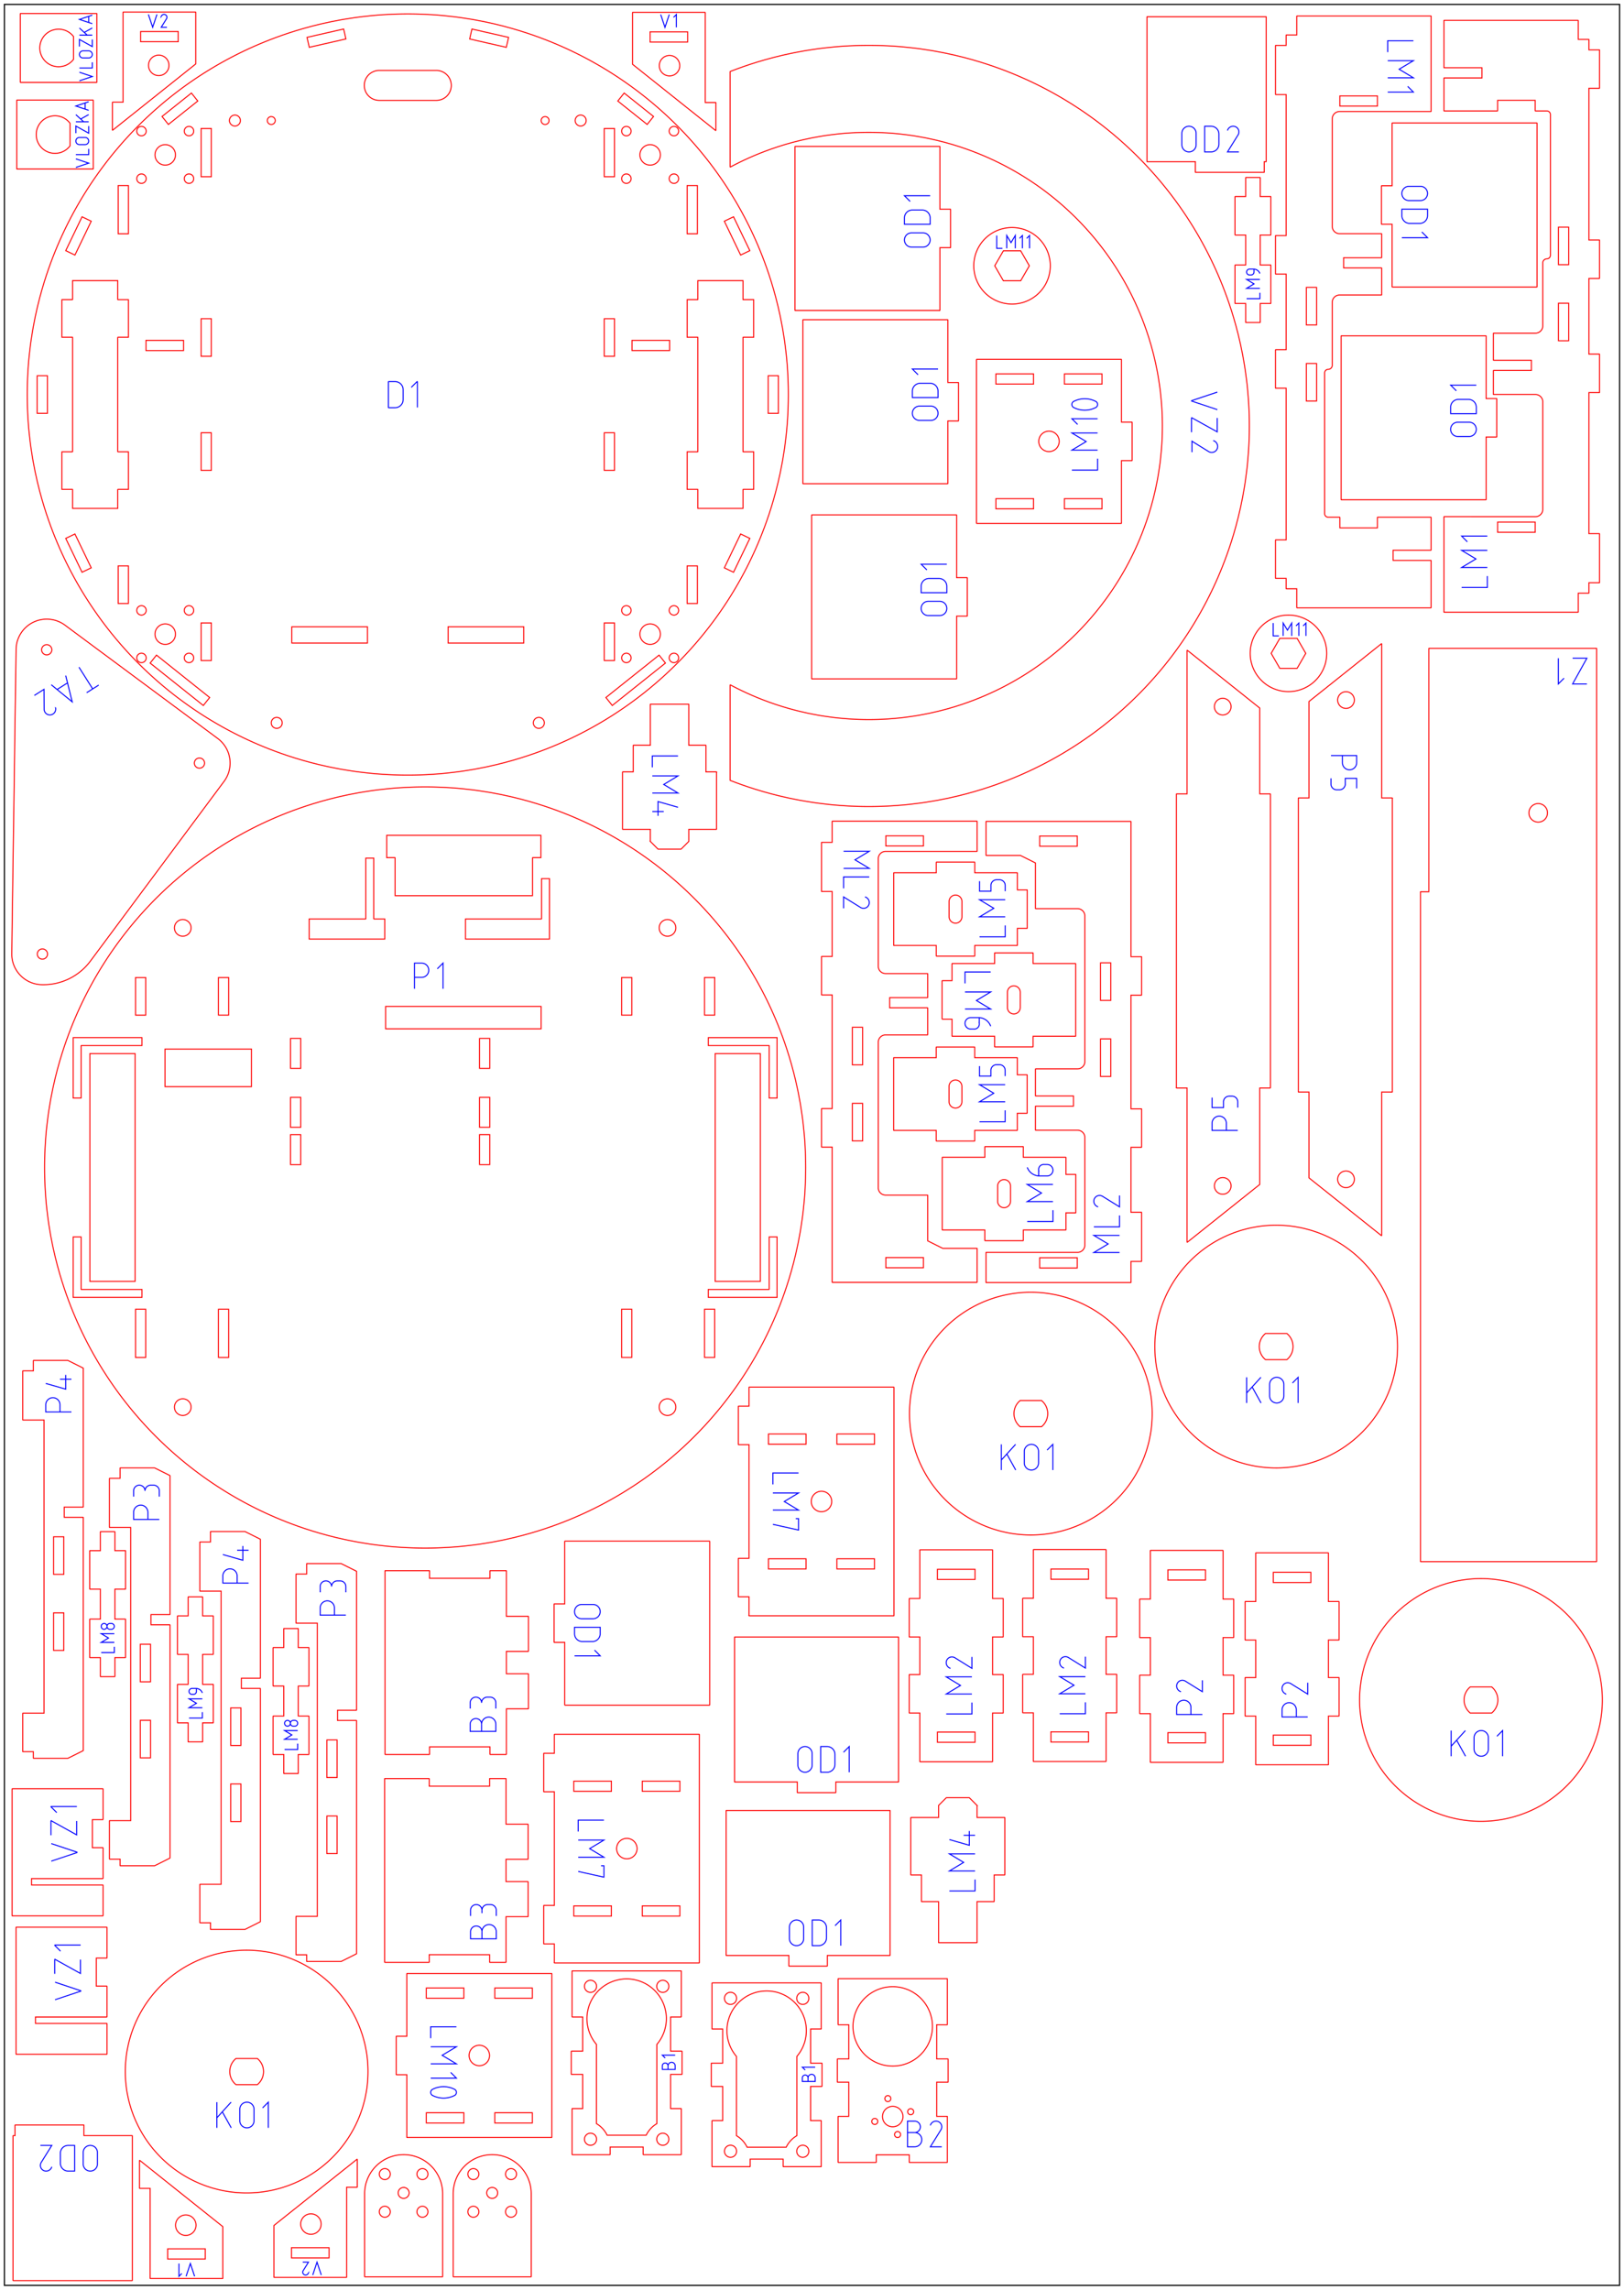 <?xml version="1.0" encoding="UTF-8" standalone="no"?>
<svg
   xmlns:dc="http://purl.org/dc/elements/1.1/"
   xmlns:cc="http://creativecommons.org/ns#"
   xmlns:rdf="http://www.w3.org/1999/02/22-rdf-syntax-ns#"
   xmlns:svg="http://www.w3.org/2000/svg"
   xmlns="http://www.w3.org/2000/svg"
   xmlns:sodipodi="http://sodipodi.sourceforge.net/DTD/sodipodi-0.dtd"
   xmlns:inkscape="http://www.inkscape.org/namespaces/inkscape"
   width="427mm"
   height="602mm"
   viewBox="-10 -610 427 602"
   version="1.1"
   id="svg86"
   sodipodi:docname="CAM-preklizka-3mm-cele-v2.svg"
   inkscape:version="0.92.4 (5da689c313, 2019-01-14)">
  <defs
     id="defs90" />
  <sodipodi:namedview
     pagecolor="#ffffff"
     bordercolor="#666666"
     borderopacity="1"
     objecttolerance="10"
     gridtolerance="10"
     guidetolerance="10"
     inkscape:pageopacity="0"
     inkscape:pageshadow="2"
     inkscape:window-width="1920"
     inkscape:window-height="1017"
     id="namedview88"
     showgrid="false"
     inkscape:zoom="0.63241535"
     inkscape:cx="603.70301"
     inkscape:cy="446.50261"
     inkscape:window-x="-8"
     inkscape:window-y="1072"
     inkscape:window-maximized="1"
     inkscape:current-layer="svg86"
     fit-margin-top="1"
     fit-margin-left="1"
     fit-margin-right="1"
     fit-margin-bottom="1" />
  <g
     id="OD2"
     style="stroke-width:0.265;stroke-miterlimit:4;stroke-dasharray:none"
     transform="translate(-573.365,-564.744)">
    <path
       id="op_2D_Profile5-9-4"
       d="M 877.718,0.06 A 0.06,0.06 0 0 1 877.658,0 V -2.74 H 865 a 0.06,0.06 0 0 1 -0.06,-0.06 v -38 a 0.06,0.06 0 0 1 0.06,-0.06 h 31.24 a 0.06,0.06 0 0 1 0.06,0.06 v 38 a 0.06,0.06 0 0 1 -0.06,0.06 h -0.462 V 0 a 0.06,0.06 0 0 1 -0.06,0.06 z"
       inkscape:connector-curvature="0"
       style="fill:none;stroke:#ff0000;stroke-width:0.265;stroke-miterlimit:4;stroke-dasharray:none" />
    <path
       id="op_2D_Profile6-10-5"
       d="m 886.109,-10.939 a 1.543,1.543 0 0 1 1.5,-1.125 1.495,1.495 0 0 1 1.502,1.488 1.495,1.495 0 0 1 -0.227,0.799 l -2.775,4.463 h 3 m -9,-1 v -5.75 h 1.687 a 2.062,2.062 0 0 1 2.063,2.062 v 2.625 a 2.063,2.063 0 0 1 -2.063,2.063 h -1.687 z M 877.818,-6.8 a 1.875,1.875 0 0 1 -2.223,1.445 1.875,1.875 0 0 1 -1.486,-1.834 v -3 a 1.875,1.875 0 0 1 1.875,-1.875 1.875,1.875 0 0 1 1.875,1.875 v 3 a 1.875,1.875 0 0 1 -0.041,0.389 z"
       inkscape:connector-curvature="0"
       style="fill:none;stroke:#0000ff;stroke-width:0.265;stroke-miterlimit:4;stroke-dasharray:none" />
  </g>
  <g
     id="OD1"
     style="stroke-width:0.265;stroke-miterlimit:4;stroke-dasharray:none"
     transform="rotate(-90,308.838,68.962)">
    <path
       id="op_2D_Profile7-12-6"
       d="M 922.74,0.06 A 0.06,0.06 0 0 1 922.68,0 v -2.74 h -16.44 a 0.06,0.06 0 0 1 -0.06,-0.06 v -38 a 0.06,0.06 0 0 1 0.06,-0.06 h 33.954 9.046 a 0.06,0.06 0 0 1 0.06,0.06 v 38 a 0.06,0.06 0 0 1 -0.06,0.06 H 932.8 V 0 a 0.06,0.06 0 0 1 -0.06,0.06 z"
       inkscape:connector-curvature="0"
       style="fill:none;stroke:#ff0000;stroke-width:0.265;stroke-miterlimit:4;stroke-dasharray:none" />
    <path
       id="op_2D_Profile8-13-7"
       d="m 926.581,-10.192 v 3 0.008 a 1.875,1.875 0 0 1 -1.875,1.867 1.875,1.875 0 0 1 -1.875,-1.875 v -3 a 1.875,1.875 0 0 1 1.875,-1.875 1.875,1.875 0 0 1 1.875,1.875 z m 2.25,0.008 v -1.883 h 1.688 a 2.063,2.063 0 0 1 2.062,2.063 v 2.625 a 2.063,2.063 0 0 1 -2.062,2.062 h -1.688 v -1.867 z m 6,-0.383 1.5,-1.5 v 6.75"
       inkscape:connector-curvature="0"
       style="fill:none;stroke:#0000ff;stroke-width:0.265;stroke-miterlimit:4;stroke-dasharray:none" />
  </g>
  <g
     id="OD1.1"
     style="stroke-width:0.265;stroke-miterlimit:4;stroke-dasharray:none"
     transform="rotate(180,671.362,-260.828)">
    <path
       id="op_2D_Profile9-15-8"
       d="m 969.432,-22.659 h -3 -0.008 a 1.875,1.875 0 0 1 -1.867,-1.875 1.875,1.875 0 0 1 1.875,-1.875 h 3 a 1.875,1.875 0 0 1 1.875,1.875 1.875,1.875 0 0 1 -1.875,1.875 z m -0.008,2.25 h 1.883 v 1.688 a 2.063,2.063 0 0 1 -2.063,2.062 h -2.625 a 2.063,2.063 0 0 1 -2.062,-2.062 v -1.688 h 1.867 z m 0.383,6 1.5,1.5 h -6.75"
       inkscape:connector-curvature="0"
       style="fill:none;stroke:#0000ff;stroke-width:0.265;stroke-miterlimit:4;stroke-dasharray:none" />
    <path
       id="op_2D_Profile10-16-9"
       d="m 959.18,-26.5 a 0.06,0.06 0 0 1 0.06,-0.06 h 2.74 V -43 a 0.06,0.06 0 0 1 0.06,-0.06 h 38 a 0.06,0.06 0 0 1 0.06,0.06 V -9.046 0 a 0.06,0.06 0 0 1 -0.06,0.06 h -38 A 0.06,0.06 0 0 1 961.98,0 v -16.44 h -2.74 a 0.06,0.06 0 0 1 -0.06,-0.06 z"
       inkscape:connector-curvature="0"
       style="fill:none;stroke:#ff0000;stroke-width:0.265;stroke-miterlimit:4;stroke-dasharray:none" />
  </g>
  <g
     id="OD1.2"
     style="stroke-width:0.265;stroke-miterlimit:4;stroke-dasharray:none"
     transform="rotate(90,970.461,-617.181)">
    <path
       id="op_2D_Profile11-19-10"
       d="M 1026.54,0.06 A 0.06,0.06 0 0 1 1026.48,0 v -2.74 h -16.44 a 0.06,0.06 0 0 1 -0.06,-0.06 v -38 a 0.06,0.06 0 0 1 0.06,-0.06 h 33.954 9.046 a 0.06,0.06 0 0 1 0.06,0.06 v 38 a 0.06,0.06 0 0 1 -0.06,0.06 H 1036.6 V 0 a 0.06,0.06 0 0 1 -0.06,0.06 z"
       inkscape:connector-curvature="0"
       style="fill:none;stroke:#ff0000;stroke-width:0.265;stroke-miterlimit:4;stroke-dasharray:none" />
    <path
       id="op_2D_Profile12-20-11"
       d="m 1030.381,-10.192 v 3 0.008 a 1.875,1.875 0 0 1 -1.875,1.867 1.875,1.875 0 0 1 -1.875,-1.875 v -3 a 1.875,1.875 0 0 1 1.875,-1.875 1.875,1.875 0 0 1 1.875,1.875 z m 2.25,0.008 v -1.883 h 1.688 a 2.063,2.063 0 0 1 2.062,2.063 v 2.625 a 2.063,2.063 0 0 1 -2.062,2.062 h -1.688 v -1.867 z m 6,-0.383 1.5,-1.5 v 6.75"
       inkscape:connector-curvature="0"
       style="fill:none;stroke:#0000ff;stroke-width:0.265;stroke-miterlimit:4;stroke-dasharray:none" />
  </g>
  <g
     id="OD1.3"
     style="stroke-width:0.265;stroke-miterlimit:4;stroke-dasharray:none"
     transform="rotate(-90,411.057,169.101)">
    <path
       id="op_2D_Profile13-22-12"
       d="m 1083.381,-10.192 v 3 0.008 a 1.875,1.875 0 0 1 -1.875,1.867 1.875,1.875 0 0 1 -1.875,-1.875 v -3 a 1.875,1.875 0 0 1 1.875,-1.875 1.875,1.875 0 0 1 1.875,1.875 z m 2.25,0.008 v -1.883 h 1.688 a 2.063,2.063 0 0 1 2.062,2.063 v 2.625 a 2.063,2.063 0 0 1 -2.062,2.062 h -1.688 v -1.867 z m 6,-0.383 1.5,-1.5 v 6.75"
       inkscape:connector-curvature="0"
       style="fill:none;stroke:#0000ff;stroke-width:0.265;stroke-miterlimit:4;stroke-dasharray:none" />
    <path
       id="op_2D_Profile14-23-13"
       d="M 1079.54,0.06 A 0.06,0.06 0 0 1 1079.48,0 v -2.74 h -16.44 a 0.06,0.06 0 0 1 -0.06,-0.06 v -38 a 0.06,0.06 0 0 1 0.06,-0.06 h 33.954 9.046 a 0.06,0.06 0 0 1 0.06,0.06 v 38 a 0.06,0.06 0 0 1 -0.06,0.06 H 1089.6 V 0 a 0.06,0.06 0 0 1 -0.06,0.06 z"
       inkscape:connector-curvature="0"
       style="fill:none;stroke:#ff0000;stroke-width:0.265;stroke-miterlimit:4;stroke-dasharray:none" />
  </g>
  <g
     id="LM10"
     style="stroke-width:0.265;stroke-miterlimit:4;stroke-dasharray:none"
     transform="rotate(-180,701.824,-257.729)">
    <path
       id="op_2D_Profile15-25-14"
       d="m 1133.302,-36.56 h 0.478 v -2.68 h -9.88 v 2.68 z m 8.598,-0.478 v 0.478 h 9.88 v -2.68 h -9.88 z m -4.285,18.219 a 2.69,2.69 0 0 0 2.905,-2.456 2.69,2.69 0 0 0 -2.455,-2.906 2.69,2.69 0 0 0 -2.906,2.456 2.69,2.69 0 0 0 2.456,2.906 z m -3.835,13.097 V -6.32 -6.44 h -9.88 v 2.68 h 9.88 z m 8.598,-0.718 h -0.478 v 2.68 h 9.88 v -2.68 z m -0.478,6.5 h -23.06 A 0.06,0.06 0 0 1 1118.78,0 v -16.44 h -2.74 a 0.06,0.06 0 0 1 -0.06,-0.06 v -10 a 0.06,0.06 0 0 1 0.06,-0.06 h 2.74 V -43 a 0.06,0.06 0 0 1 0.06,-0.06 h 38 a 0.06,0.06 0 0 1 0.06,0.06 V 0 a 0.06,0.06 0 0 1 -0.06,0.06 z"
       inkscape:connector-curvature="0"
       style="fill:none;stroke:#ff0000;stroke-width:0.265;stroke-miterlimit:4;stroke-dasharray:none" />
    <path
       id="op_2D_Profile16-26-15"
       d="m 1125.063,-26.048 v -3 h 6.75 m -6.75,5.25 h 6.75 l -3.75,2.25 3.75,2.25 h -6.75 m 5.25,2.25 1.5,1.5 h -6.75 m 1.056,2.684 a 6.331,6.331 0 0 1 5.319,0.316 0.933,0.933 0 0 1 0.195,1.305 0.933,0.933 0 0 1 -0.195,0.195 6.331,6.331 0 0 1 -6,0 0.933,0.933 0 0 1 -0.195,-1.306 0.933,0.933 0 0 1 0.195,-0.194 6.331,6.331 0 0 1 0.681,-0.316 z"
       inkscape:connector-curvature="0"
       style="fill:none;stroke:#0000ff;stroke-width:0.265;stroke-miterlimit:4;stroke-dasharray:none" />
  </g>
  <g
     id="LM8"
     style="stroke-width:0.265;stroke-miterlimit:4;stroke-dasharray:none"
     transform="translate(-1104.975,-143.775)">
    <path
       id="op_2D_Profile18-29-16"
       d="m 1169.58,-38 a 0.06,0.06 0 0 1 0.06,-0.06 h 3.7 a 0.06,0.06 0 0 1 0.06,0.06 v 4.94 h 2.74 a 0.06,0.06 0 0 1 0.06,0.06 v 10 a 0.06,0.06 0 0 1 -0.06,0.06 h -2.74 v 7.88 h 2.74 a 0.06,0.06 0 0 1 0.06,0.06 v 10 a 0.06,0.06 0 0 1 -0.06,0.06 h -2.74 V 0 a 0.06,0.06 0 0 1 -0.06,0.06 h -3.7 A 0.06,0.06 0 0 1 1169.58,0 v -4.94 h -2.74 A 0.06,0.06 0 0 1 1166.78,-5 v -10 a 0.06,0.06 0 0 1 0.06,-0.06 h 2.74 v -7.88 h -2.74 a 0.06,0.06 0 0 1 -0.06,-0.06 v -10 a 0.06,0.06 0 0 1 0.06,-0.06 h 2.74 z"
       inkscape:connector-curvature="0"
       style="fill:none;stroke:#ff0000;stroke-width:0.265;stroke-miterlimit:4;stroke-dasharray:none" />
    <path
       id="op_2D_Profile20-31-17"
       d="m 1173.244,-7.795 v 1.53 h -3.443 m 3.443,-2.677 h -3.443 l 1.913,-1.148 -1.913,-1.147 h 3.443 m -1.917,-1.996 a 0.765,0.765 0 0 1 0,0.079 0.765,0.765 0 0 1 0.765,-0.761 h 0.383 a 0.765,0.765 0 0 1 0.765,0.765 0.765,0.765 0 0 1 -0.765,0.765 h -0.383 a 0.765,0.765 0 0 1 -0.765,-0.761 0.765,0.765 0 0 1 -0.761,0.761 v 0 a 0.765,0.765 0 0 1 -0.765,-0.765 0.765,0.765 0 0 1 0.765,-0.765 0.765,0.765 0 0 1 0.761,0.682 z"
       inkscape:connector-curvature="0"
       style="fill:none;stroke:#0000ff;stroke-width:0.265;stroke-miterlimit:4;stroke-dasharray:none" />
  </g>
  <g
     id="LM9"
     style="stroke-width:0.265;stroke-miterlimit:4;stroke-dasharray:none"
     transform="translate(-1149.417,-152.097)">
    <path
       id="op_2D_Profile21-33-18"
       d="m 1192.62,-7.762 v 1.552 h -3.493 m 3.493,-2.716 h -3.493 l 1.941,-1.165 -1.941,-1.164 h 3.493 m -1.554,-2.727 v 0.773 a 0.776,0.776 0 0 1 -0.776,0.776 h -0.388 a 0.776,0.776 0 0 1 -0.777,-0.776 0.776,0.776 0 0 1 0.777,-0.776 h 1.067 a 1.746,1.746 0 0 1 1.651,1.178"
       inkscape:connector-curvature="0"
       style="fill:none;stroke:#0000ff;stroke-width:0.265;stroke-miterlimit:4;stroke-dasharray:none" />
    <path
       id="op_2D_Profile22-34-19"
       d="m 1195.5,-5 a 0.06,0.06 0 0 1 -0.06,0.06 h -2.74 V 0 a 0.06,0.06 0 0 1 -0.06,0.06 h -3.7 A 0.06,0.06 0 0 1 1188.88,0 v -4.94 h -2.74 A 0.06,0.06 0 0 1 1186.08,-5 v -10 a 0.06,0.06 0 0 1 0.06,-0.06 h 2.74 v -7.88 h -2.74 a 0.06,0.06 0 0 1 -0.06,-0.06 v -10 a 0.06,0.06 0 0 1 0.06,-0.06 h 2.74 V -38 a 0.06,0.06 0 0 1 0.06,-0.06 h 3.7 a 0.06,0.06 0 0 1 0.06,0.06 v 4.94 h 2.74 a 0.06,0.06 0 0 1 0.06,0.06 v 10 a 0.06,0.06 0 0 1 -0.06,0.06 h -2.74 v 7.88 h 2.74 a 0.06,0.06 0 0 1 0.06,0.06 z"
       inkscape:connector-curvature="0"
       style="fill:none;stroke:#ff0000;stroke-width:0.265;stroke-miterlimit:4;stroke-dasharray:none" />
  </g>
  <g
     id="LM7"
     style="stroke-width:0.265;stroke-miterlimit:4;stroke-dasharray:none"
     transform="translate(-1021.249,-185.24)">
    <path
       id="op_2D_Profile23-36-20"
       d="m 1223.18,-46.06 v -1.68 h -9.88 v 2.68 h 9.88 z m 8.12,0.522 v 0.478 h 9.88 v -2.68 h -9.88 z M 1229.93,-30 a 2.69,2.69 0 0 0 -2.69,-2.69 2.69,2.69 0 0 0 -2.69,2.69 2.69,2.69 0 0 0 2.69,2.69 2.69,2.69 0 0 0 2.69,-2.69 z m 1.848,15.06 h -0.478 v 2.68 h 9.88 v -2.68 z m -8.598,0.718 v -0.598 -0.12 h -9.88 v 2.68 h 9.88 z m 0,14.282 h -14.94 A 0.06,0.06 0 0 1 1208.18,0 v -4.94 h -2.74 A 0.06,0.06 0 0 1 1205.38,-5 v -10 a 0.06,0.06 0 0 1 0.06,-0.06 h 2.74 v -29.88 h -2.74 a 0.06,0.06 0 0 1 -0.06,-0.06 v -10 a 0.06,0.06 0 0 1 0.06,-0.06 h 2.74 V -60 a 0.06,0.06 0 0 1 0.06,-0.06 h 38 a 0.06,0.06 0 0 1 0.06,0.06 V 0 a 0.06,0.06 0 0 1 -0.06,0.06 z"
       inkscape:connector-curvature="0"
       style="fill:none;stroke:#ff0000;stroke-width:0.265;stroke-miterlimit:4;stroke-dasharray:none" />
    <path
       id="op_2D_Profile24-37-21"
       d="m 1214.46,-34.49 v -3 h 6.75 m -6.75,5.25 h 6.75 l -3.75,2.25 3.75,2.25 h -6.75 m 6,2.25 h 0.75 v 3 l -6.75,-1.5"
       inkscape:connector-curvature="0"
       style="fill:none;stroke:#0000ff;stroke-width:0.265;stroke-miterlimit:4;stroke-dasharray:none" />
  </g>
  <g
     id="LM2"
     style="stroke-width:0.265;stroke-miterlimit:4;stroke-dasharray:none"
     transform="translate(-1050.182,-272.911)">
    <path
       id="op_2D_Profile25-39-22"
       d="m 1267.612,-101.281 a 1.543,1.543 0 0 1 1.125,1.5 1.495,1.495 0 0 1 -1.489,1.502 1.495,1.495 0 0 1 -0.799,-0.227 l -4.462,-2.775 v 3 m 0,-5.25 v -3 h 6.75 m -6.75,-6.75 h 6.75 l -3.75,2.25 3.75,2.25 h -6.75"
       inkscape:connector-curvature="0"
       style="fill:none;stroke:#0000ff;stroke-width:0.265;stroke-miterlimit:4;stroke-dasharray:none" />
    <path
       id="op_2D_Profile26-40-23"
       d="m 1273.578,-6.46 h -0.478 v 2.68 h 9.88 v -2.68 z m -6.598,-40.065 v -0.478 h -2.68 v 9.88 h 2.68 z m -0.718,-10.598 h 0.598 0.12 v -9.88 h -2.68 v 9.88 z m 6.838,-58.261 v 0.598 0.12 h 9.88 v -2.68 h -9.88 z m 0,2.138 h -0.06 a 1.94,1.94 0 0 0 -1.94,1.94 v 28.243 a 1.94,1.94 0 0 0 1.94,1.94 h 11 a 0.06,0.06 0 0 1 0.06,0.06 v 6.2 a 0.06,0.06 0 0 1 -0.06,0.06 h -9.94 v 2.68 h 9.94 a 0.06,0.06 0 0 1 0.06,0.06 v 7 a 0.06,0.06 0 0 1 -0.06,0.06 h -11 a 1.94,1.94 0 0 0 -1.94,1.94 v 38.243 a 1.94,1.94 0 0 0 1.94,1.94 h 11 a 0.06,0.06 0 0 1 0.06,0.06 v 11.963 l 3.954,1.977 h 8.986 a 0.06,0.06 0 0 1 0.06,0.06 V 0 a 0.06,0.06 0 0 1 -0.06,0.06 h -38 A 0.06,0.06 0 0 1 1258.98,0 v -35.503 h -2.74 a 0.06,0.06 0 0 1 -0.06,-0.06 v -10 a 0.06,0.06 0 0 1 0.06,-0.06 h 2.74 v -29.88 h -2.74 a 0.06,0.06 0 0 1 -0.06,-0.06 v -10 a 0.06,0.06 0 0 1 0.06,-0.06 h 2.74 v -17.08 h -2.74 a 0.06,0.06 0 0 1 -0.06,-0.06 v -12.8 a 0.06,0.06 0 0 1 0.06,-0.06 h 2.74 v -5.503 a 0.06,0.06 0 0 1 0.06,-0.06 h 38 a 0.06,0.06 0 0 1 0.06,0.06 v 7.82 a 0.06,0.06 0 0 1 -0.06,0.06 z"
       inkscape:connector-curvature="0"
       style="fill:none;stroke:#ff0000;stroke-width:0.265;stroke-miterlimit:4;stroke-dasharray:none" />
  </g>
  <g
     id="LM1"
     style="stroke-width:0.265;stroke-miterlimit:4;stroke-dasharray:none"
     transform="rotate(180,858.775,-302.293)">
    <path
       id="op_2D_Profile27-42-24"
       d="m 1317.78,-63.705 v -0.478 h -2.68 v 9.88 h 2.68 z m -0.718,-10.598 h 0.598 0.12 v -9.88 h -2.68 v 9.88 z m 6.838,-58.262 v 0.598 0.12 h 9.88 v -2.68 h -9.88 z m 0,2.138 h -0.06 a 1.94,1.94 0 0 0 -1.94,1.94 v 28.244 a 1.94,1.94 0 0 0 1.94,1.94 h 11 a 0.06,0.06 0 0 1 0.06,0.06 v 6.2 a 0.06,0.06 0 0 1 -0.06,0.06 h -9.94 v 2.68 h 9.94 a 0.06,0.06 0 0 1 0.06,0.06 v 7 a 0.06,0.06 0 0 1 -0.06,0.06 h -11 a 1.94,1.94 0 0 0 -1.94,1.94 V -63.7 a 1.06,1.06 0 0 1 -1.06,1.06 0.94,0.94 0 0 0 -0.94,0.94 v 37 a 0.94,0.94 0 0 0 0.94,0.94 h 3 a 0.06,0.06 0 0 1 0.06,0.06 v 2.74 h 9.88 v -2.74 a 0.06,0.06 0 0 1 0.06,-0.06 h 14 a 0.06,0.06 0 0 1 0.06,0.06 v 8.557 a 0.06,0.06 0 0 1 -0.06,0.06 h -9.94 v 2.68 h 9.94 a 0.06,0.06 0 0 1 0.06,0.06 V 0 a 0.06,0.06 0 0 1 -0.06,0.06 h -35.2 A 0.06,0.06 0 0 1 1312.58,0 v -4.94 h -2.74 A 0.06,0.06 0 0 1 1309.78,-5 v -2.683 h -2.74 a 0.06,0.06 0 0 1 -0.06,-0.06 v -10 a 0.06,0.06 0 0 1 0.06,-0.06 h 2.74 v -39.88 h -2.74 a 0.06,0.06 0 0 1 -0.06,-0.06 v -10 a 0.06,0.06 0 0 1 0.06,-0.06 h 2.74 v -19.88 h -2.74 a 0.06,0.06 0 0 1 -0.06,-0.06 v -10 a 0.06,0.06 0 0 1 0.06,-0.06 h 2.74 v -37.08 h -2.74 a 0.06,0.06 0 0 1 -0.06,-0.06 v -12.8 a 0.06,0.06 0 0 1 0.06,-0.06 h 2.74 v -2.684 a 0.06,0.06 0 0 1 0.06,-0.06 h 2.74 v -4.94 a 0.06,0.06 0 0 1 0.06,-0.06 h 35.2 a 0.06,0.06 0 0 1 0.06,0.06 v 25 a 0.06,0.06 0 0 1 -0.06,0.06 z"
       inkscape:connector-curvature="0"
       style="fill:none;stroke:#ff0000;stroke-width:0.265;stroke-miterlimit:4;stroke-dasharray:none" />
    <path
       id="op_2D_Profile28-43-25"
       d="m 1336.487,-146.037 v -3 h 6.75 m -6.75,5.25 h 6.75 l -3.75,2.25 3.75,2.25 h -6.75 m 5.25,2.25 1.5,1.5 h -6.75"
       inkscape:connector-curvature="0"
       style="fill:none;stroke:#0000ff;stroke-width:0.265;stroke-miterlimit:4;stroke-dasharray:none" />
  </g>
  <g
     id="LM5"
     style="stroke-width:0.265;stroke-miterlimit:4;stroke-dasharray:none"
     transform="rotate(-90,629.597,369.561)">
    <path
       id="op_2D_Profile29-45-26"
       d="m 1365.856,-5.735 h -3 v -6.75 m 5.25,6.75 v -6.75 l 2.25,3.75 2.25,-3.75 v 6.75 m 4.875,-6.75 h -2.625 v 3 h 1.5 a 1.5,1.5 0 0 1 1.5,1.5 v 0.75 a 1.5,1.5 0 0 1 -1.5,1.5 h -1.5"
       inkscape:connector-curvature="0"
       style="fill:none;stroke:#0000ff;stroke-width:0.265;stroke-miterlimit:4;stroke-dasharray:none" />
    <path
       id="op_2D_Profile30-46-27"
       d="m 1368.14,-20.49 a 1.69,1.69 0 0 0 -1.69,1.69 1.69,1.69 0 0 0 1.69,1.69 h 4 a 1.69,1.69 0 0 0 1.69,-1.69 1.69,1.69 0 0 0 -1.69,-1.69 z m -8.037,-3.37 h 0.477 V -35 a 0.06,0.06 0 0 1 0.06,-0.06 h 19 a 0.06,0.06 0 0 1 0.06,0.06 v 11.14 h 2.74 a 0.06,0.06 0 0 1 0.06,0.06 v 10 a 0.06,0.06 0 0 1 -0.06,0.06 h -2.74 V -2.6 a 0.06,0.06 0 0 1 -0.06,0.06 h -4.44 V 0 a 0.06,0.06 0 0 1 -0.06,0.06 h -10 A 0.06,0.06 0 0 1 1365.08,0 v -2.54 h -4.44 a 0.06,0.06 0 0 1 -0.06,-0.06 v -11.14 h -2.74 a 0.06,0.06 0 0 1 -0.06,-0.06 v -10 a 0.06,0.06 0 0 1 0.06,-0.06 z"
       inkscape:connector-curvature="0"
       style="fill:none;stroke:#ff0000;stroke-width:0.265;stroke-miterlimit:4;stroke-dasharray:none" />
  </g>
  <g
     id="LM6"
     style="stroke-width:0.265;stroke-miterlimit:4;stroke-dasharray:none"
     transform="rotate(90,994.811,-757.041)">
    <path
       id="op_2D_Profile31-48-28"
       d="m 1406.74,-17.11 a 1.69,1.69 0 0 0 1.69,-1.69 1.69,1.69 0 0 0 -1.69,-1.69 h -4 a 1.69,1.69 0 0 0 -1.69,1.69 1.69,1.69 0 0 0 1.69,1.69 z m 8.277,3.37 h -0.597 -0.12 V -2.6 a 0.06,0.06 0 0 1 -0.06,0.06 h -4.44 V 0 a 0.06,0.06 0 0 1 -0.06,0.06 h -10 A 0.06,0.06 0 0 1 1399.68,0 v -2.54 h -4.44 a 0.06,0.06 0 0 1 -0.06,-0.06 v -11.14 h -2.74 a 0.06,0.06 0 0 1 -0.06,-0.06 v -10 a 0.06,0.06 0 0 1 0.06,-0.06 h 2.74 V -35 a 0.06,0.06 0 0 1 0.06,-0.06 h 19 a 0.06,0.06 0 0 1 0.06,0.06 v 11.14 h 2.74 a 0.06,0.06 0 0 1 0.06,0.06 v 10 a 0.06,0.06 0 0 1 -0.06,0.06 z"
       inkscape:connector-curvature="0"
       style="fill:none;stroke:#ff0000;stroke-width:0.265;stroke-miterlimit:4;stroke-dasharray:none" />
    <path
       id="op_2D_Profile32-49-29"
       d="m 1400.401,-5.959 h -3 v -6.75 m 5.25,6.75 v -6.75 l 2.25,3.75 2.25,-3.75 v 6.75 m 2.25,-3.75 a 3.414,3.414 0 0 1 2.25,-3 m -2.25,3 h 1.5 a 1.332,1.332 0 0 1 1.5,1.14 1.332,1.332 0 0 1 0,0.36 v 0.75 a 1.5,1.5 0 0 1 -1.5,1.5 1.5,1.5 0 0 1 -1.5,-1.5 z"
       inkscape:connector-curvature="0"
       style="fill:none;stroke:#0000ff;stroke-width:0.265;stroke-miterlimit:4;stroke-dasharray:none" />
  </g>
  <g
     id="g51"
     style="stroke-width:0.265;stroke-miterlimit:4;stroke-dasharray:none"
     transform="translate(-1168.083,-146.938)">
    <path
       id="op_2D_Profile33-51-30"
       d="m 1434.878,-7.74 h -0.478 v 2.68 h 9.88 v -2.68 z m -0.478,-40.598 v 0.478 h 9.88 v -2.68 h -9.88 z m -4.62,0.478 v -7.74 a 0.06,0.06 0 0 1 0.06,-0.06 h 19 a 0.06,0.06 0 0 1 0.06,0.06 v 12.74 h 2.74 a 0.06,0.06 0 0 1 0.06,0.06 v 10 a 0.06,0.06 0 0 1 -0.06,0.06 h -2.74 v 9.88 h 2.74 a 0.06,0.06 0 0 1 0.06,0.06 v 10 a 0.06,0.06 0 0 1 -0.06,0.06 h -2.74 V 0 a 0.06,0.06 0 0 1 -0.06,0.06 h -19 A 0.06,0.06 0 0 1 1429.78,0 v -12.74 h -2.74 a 0.06,0.06 0 0 1 -0.06,-0.06 v -10 a 0.06,0.06 0 0 1 0.06,-0.06 h 2.74 v -9.88 h -2.74 a 0.06,0.06 0 0 1 -0.06,-0.06 v -10 a 0.06,0.06 0 0 1 0.06,-0.06 h 2.74 z"
       inkscape:connector-curvature="0"
       style="fill:none;stroke:#ff0000;stroke-width:0.265;stroke-miterlimit:4;stroke-dasharray:none" />
    <path
       id="op_2D_Profile34-52-31"
       d="m 1443.465,-15.5 v 3 h -6.75 m 6.75,-5.25 h -6.75 l 3.75,-2.25 -3.75,-2.25 h 6.75 m -5.625,-2.25 a 1.543,1.543 0 0 1 -1.125,-1.5 1.495,1.495 0 0 1 1.489,-1.502 1.495,1.495 0 0 1 0.799,0.227 l 4.462,2.775 v -3"
       inkscape:connector-curvature="0"
       style="fill:none;stroke:#0000ff;stroke-width:0.265;stroke-miterlimit:4;stroke-dasharray:none" />
  </g>
  <g
     id="LM4"
     style="stroke-width:0.265;stroke-miterlimit:4;stroke-dasharray:none"
     transform="translate(-1232.102,-99.299)">
    <path
       id="op_2D_Profile35-54-32"
       d="m 1478.471,-16.552 v 3 h -6.75 m 6.75,-5.25 h -6.75 l 3.75,-2.25 -3.75,-2.25 h 6.75 m 0,-4.875 h -1.5 v 2.625 l -5.25,-1.5 m 5.25,-1.125 h -1.5 m 1.5,-1.125 v 1.125"
       inkscape:connector-curvature="0"
       style="fill:none;stroke:#0000ff;stroke-width:0.265;stroke-miterlimit:4;stroke-dasharray:none" />
    <path
       id="op_2D_Profile36-55-33"
       d="m 1486.24,-17.74 h -2.74 v 6.94 a 0.06,0.06 0 0 1 -0.06,0.06 H 1479 V 0 a 0.06,0.06 0 0 1 -0.06,0.06 h -10 A 0.06,0.06 0 0 1 1468.88,0 v -10.74 h -4.44 a 0.06,0.06 0 0 1 -0.06,-0.06 v -6.94 h -2.74 a 0.06,0.06 0 0 1 -0.06,-0.06 v -15 a 0.06,0.06 0 0 1 0.06,-0.06 h 7.24 V -36 a 0.06,0.06 0 0 1 0.017,-0.042 l 2,-2 a 0.06,0.06 0 0 1 0.043,-0.018 h 6 a 0.06,0.06 0 0 1 0.042,0.018 l 2,2 A 0.06,0.06 0 0 1 1479,-36 v 3.14 h 7.24 a 0.06,0.06 0 0 1 0.06,0.06 v 15 a 0.06,0.06 0 0 1 -0.06,0.06 z"
       inkscape:connector-curvature="0"
       style="fill:none;stroke:#ff0000;stroke-width:0.265;stroke-miterlimit:4;stroke-dasharray:none" />
  </g>
  <g
     id="P4"
     style="stroke-width:0.265;stroke-miterlimit:4;stroke-dasharray:none"
     transform="translate(-1453.64,-102.792)">
    <path
       id="op_2D_Profile40-61-34"
       d="m 1504.3,-48.781 v 0.478 h 2.68 v -9.88 h -2.68 z m 0.718,10.598 h -0.598 -0.12 v 9.88 h 2.68 v -9.88 z m -3.238,0 v -50.7 h -5.54 a 0.06,0.06 0 0 1 -0.06,-0.06 v -12.8 a 0.06,0.06 0 0 1 0.06,-0.06 h 2.74 v -2.684 a 0.06,0.06 0 0 1 0.06,-0.06 h 9 a 0.06,0.06 0 0 1 0.027,0.007 l 4,2 a 0.06,0.06 0 0 1 0.033,0.053 v 36.444 a 0.06,0.06 0 0 1 -0.06,0.06 h -4.94 v 2.68 h 4.94 a 0.06,0.06 0 0 1 0.06,0.06 V -2 a 0.06,0.06 0 0 1 -0.033,0.054 l -4,2 a 0.06,0.06 0 0 1 -0.027,0.006 h -9 A 0.06,0.06 0 0 1 1498.98,0 v -1.683 h -2.74 a 0.06,0.06 0 0 1 -0.06,-0.06 v -10 a 0.06,0.06 0 0 1 0.06,-0.06 h 2.8 2.74 z"
       inkscape:connector-curvature="0"
       style="fill:none;stroke:#ff0000;stroke-width:0.265;stroke-miterlimit:4;stroke-dasharray:none" />
    <path
       id="op_2D_Profile41-62-35"
       d="m 1508.99,-90.997 h -3 -3.75 v -1.875 a 1.875,1.875 0 0 1 1.875,-1.875 1.875,1.875 0 0 1 1.875,1.875 v 1.875 m 3,-8.625 h -1.5 v 2.625 l -5.25,-1.5 m 5.25,-1.125 h -1.5 m 1.5,-1.125 v 1.125"
       inkscape:connector-curvature="0"
       style="fill:none;stroke:#0000ff;stroke-width:0.265;stroke-miterlimit:4;stroke-dasharray:none" />
  </g>
  <g
     id="P2"
     style="stroke-width:0.265;stroke-miterlimit:4;stroke-dasharray:none"
     transform="translate(-1232.322,-146.721)">
    <path
       id="op_2D_Profile42-64-36"
       d="m 1529.878,-7.74 h -0.478 v 2.68 h 9.88 v -2.68 z m -0.478,-40.598 v 0.478 h 9.88 v -2.68 h -9.88 z m -4.62,0.478 v -7.74 a 0.06,0.06 0 0 1 0.06,-0.06 h 19 a 0.06,0.06 0 0 1 0.06,0.06 v 12.74 h 2.74 a 0.06,0.06 0 0 1 0.06,0.06 v 10 a 0.06,0.06 0 0 1 -0.06,0.06 h -2.74 v 9.88 h 2.74 a 0.06,0.06 0 0 1 0.06,0.06 v 10 a 0.06,0.06 0 0 1 -0.06,0.06 h -2.74 V 0 a 0.06,0.06 0 0 1 -0.06,0.06 h -19 A 0.06,0.06 0 0 1 1524.78,0 v -12.74 h -2.74 a 0.06,0.06 0 0 1 -0.06,-0.06 v -10 a 0.06,0.06 0 0 1 0.06,-0.06 h 2.74 v -9.88 h -2.74 a 0.06,0.06 0 0 1 -0.06,-0.06 v -10 a 0.06,0.06 0 0 1 0.06,-0.06 h 2.74 z"
       inkscape:connector-curvature="0"
       style="fill:none;stroke:#ff0000;stroke-width:0.265;stroke-miterlimit:4;stroke-dasharray:none" />
    <path
       id="op_2D_Profile43-65-37"
       d="m 1538.454,-12.511 h -3 -3.75 v -1.875 a 1.875,1.875 0 0 1 1.875,-1.875 1.875,1.875 0 0 1 1.875,1.875 v 1.875 m -2.625,-6 a 1.543,1.543 0 0 1 -1.125,-1.5 1.495,1.495 0 0 1 1.489,-1.502 1.495,1.495 0 0 1 0.799,0.227 l 4.462,2.775 v -3"
       inkscape:connector-curvature="0"
       style="fill:none;stroke:#0000ff;stroke-width:0.265;stroke-miterlimit:4;stroke-dasharray:none" />
  </g>
  <g
     id="P5"
     style="stroke-width:0.265;stroke-miterlimit:4;stroke-dasharray:none"
     transform="translate(-1225.21,-285.201)">
    <path
       id="op_2D_Profile44-67-38"
       d="m 1565.167,-126.155 h 3 3.75 v 1.875 a 1.875,1.875 0 0 1 -1.875,1.875 1.875,1.875 0 0 1 -1.875,-1.875 v -1.875 m 3.75,8.625 v -2.625 h -3 v 1.5 a 1.5,1.5 0 0 1 -1.5,1.5 h -0.75 a 1.5,1.5 0 0 1 -1.5,-1.5 v -1.5"
       inkscape:connector-curvature="0"
       style="fill:none;stroke:#0000ff;stroke-width:0.265;stroke-miterlimit:4;stroke-dasharray:none" />
    <path
       id="op_2D_Profile45-68-39"
       d="m 1569.115,-16.933 a 2.19,2.19 0 0 0 -2.19,2.19 2.19,2.19 0 0 0 2.19,2.19 2.19,2.19 0 0 0 2.19,-2.19 2.19,2.19 0 0 0 -2.19,-2.19 z m 0,-121.62 a 2.19,2.19 0 0 0 2.19,-2.19 2.19,2.19 0 0 0 -2.19,-2.19 2.19,2.19 0 0 0 -2.19,2.19 2.19,2.19 0 0 0 2.19,2.19 z m -4.667,-5.852 13.954,-11.129 a 0.06,0.06 0 0 1 0.085,0.01 0.06,0.06 0 0 1 0.013,0.037 v 40.484 h 2.74 a 0.06,0.06 0 0 1 0.06,0.06 v 77.2 a 0.06,0.06 0 0 1 -0.06,0.06 h -2.74 V 0 a 0.06,0.06 0 0 1 -0.06,0.06 0.06,0.06 0 0 1 -0.038,-0.013 l -19,-15.152 a 0.06,0.06 0 0 1 -0.022,-0.047 v -22.531 h -2.74 a 0.06,0.06 0 0 1 -0.06,-0.06 v -77.2 a 0.06,0.06 0 0 1 0.06,-0.06 h 2.74 v -25.332 a 0.06,0.06 0 0 1 0.022,-0.047 z"
       inkscape:connector-curvature="0"
       style="fill:none;stroke:#ff0000;stroke-width:0.265;stroke-miterlimit:4;stroke-dasharray:none" />
  </g>
  <g
     id="P3"
     style="stroke-width:0.265;stroke-miterlimit:4;stroke-dasharray:none"
     transform="translate(-1572.406,-119.527)">
    <path
       id="op_2D_Profile46-70-40"
       d="m 1601.98,-37.465 v -0.598 -0.12 h -2.68 v 9.88 h 2.68 z m -0.471,-10.838 h 0.471 v -9.88 h -2.68 v 9.88 z m 5.591,-0.128 V -2 a 0.06,0.06 0 0 1 -0.033,0.054 l -4,2 a 0.06,0.06 0 0 1 -0.027,0.006 h -9 A 0.06,0.06 0 0 1 1593.98,0 v -1.683 h -2.74 a 0.06,0.06 0 0 1 -0.06,-0.06 v -10 a 0.06,0.06 0 0 1 0.06,-0.06 h 2.8 2.74 v -77.08 h -5.54 a 0.06,0.06 0 0 1 -0.06,-0.06 v -12.8 a 0.06,0.06 0 0 1 0.06,-0.06 h 2.74 v -2.684 a 0.06,0.06 0 0 1 0.06,-0.06 h 9 a 0.06,0.06 0 0 1 0.027,0.007 l 4,2 a 0.06,0.06 0 0 1 0.033,0.053 v 36.444 a 0.06,0.06 0 0 1 -0.06,0.06 h -4.94 v 2.68 h 4.94 a 0.06,0.06 0 0 1 0.06,0.06 z"
       inkscape:connector-curvature="0"
       style="fill:none;stroke:#ff0000;stroke-width:0.265;stroke-miterlimit:4;stroke-dasharray:none" />
    <path
       id="op_2D_Profile47-71-41"
       d="m 1604.288,-90.998 h -3 -3.75 v -1.875 a 1.875,1.875 0 0 1 1.875,-1.875 1.875,1.875 0 0 1 1.875,1.875 v 1.875 m -3.75,-6 v -1.5 a 1.5,1.5 0 0 1 1.5,-1.5 1.5,1.5 0 0 1 1.5,1.493 1.5,1.5 0 0 1 1.5,-1.493 h 0.75 a 1.5,1.5 0 0 1 1.5,1.5 v 1.5"
       inkscape:connector-curvature="0"
       style="fill:none;stroke:#0000ff;stroke-width:0.265;stroke-miterlimit:4;stroke-dasharray:none" />
  </g>
  <g
     id="V1"
     style="stroke-width:0.265;stroke-miterlimit:4;stroke-dasharray:none"
     transform="translate(-1460.676,-575.753)">
    <path
       id="op_2D_Profile48-73-42"
       d="m 1626.715,-19.666 a 2.69,2.69 0 0 0 -2.69,2.69 2.69,2.69 0 0 0 2.69,2.69 2.69,2.69 0 0 0 2.69,-2.69 2.69,2.69 0 0 0 -2.69,-2.69 z m 0,-3.527 h 4.765 v -2.68 h -9.88 v 2.68 z m 0,-7.8 h 9.325 a 0.06,0.06 0 0 1 0.06,0.06 v 23.64 h 2.74 a 0.06,0.06 0 0 1 0.06,0.06 V 0 a 0.06,0.06 0 0 1 -0.06,0.06 0.06,0.06 0 0 1 -0.038,-0.013 l -11.554,-9.215 -10.246,-8.17 a 0.06,0.06 0 0 1 -0.022,-0.047 v -13.548 a 0.06,0.06 0 0 1 0.06,-0.06 z"
       inkscape:connector-curvature="0"
       style="fill:none;stroke:#ff0000;stroke-width:0.265;stroke-miterlimit:4;stroke-dasharray:none" />
    <path
       id="op_2D_Profile49-74-43"
       d="m 1626.643,-30.43 -1.125,3.375 -1.125,-3.375 m 3.375,0.75 0.75,-0.75 v 3.375"
       inkscape:connector-curvature="0"
       style="fill:none;stroke:#0000ff;stroke-width:0.265;stroke-miterlimit:4;stroke-dasharray:none" />
  </g>
  <g
     id="V2"
     style="stroke-width:0.265;stroke-miterlimit:4;stroke-dasharray:none"
     transform="rotate(180,845.128,-303.385)">
    <path
       id="op_2D_Profile50-76-44"
       d="m 1658.99,-0.562 1.125,-3.375 1.125,3.375 m -3.375,-0.562 a 0.772,0.772 0 0 1 -0.75,0.562 0.748,0.748 0 0 1 -0.751,-0.744 0.748,0.748 0 0 1 0.113,-0.399 l 1.388,-2.232 h -1.5"
       inkscape:connector-curvature="0"
       style="fill:none;stroke:#0000ff;stroke-width:0.265;stroke-miterlimit:4;stroke-dasharray:none" />
    <path
       id="op_2D_Profile51-77-45"
       d="m 1658.515,-11.267 a 2.69,2.69 0 0 0 2.69,-2.69 2.69,2.69 0 0 0 -2.69,-2.69 2.69,2.69 0 0 0 -2.69,2.69 2.69,2.69 0 0 0 2.69,2.69 z m 0,3.527 h -5.115 v 2.68 h 9.88 v -2.68 z m 0,7.8 h -9.675 A 0.06,0.06 0 0 1 1648.78,0 v -13.548 a 0.06,0.06 0 0 1 0.022,-0.047 l 21.8,-17.385 a 0.06,0.06 0 0 1 0.085,0.01 0.06,0.06 0 0 1 0.013,0.037 v 7.233 a 0.06,0.06 0 0 1 -0.06,0.06 h -2.74 V 0 a 0.06,0.06 0 0 1 -0.06,0.06 z"
       inkscape:connector-curvature="0"
       style="fill:none;stroke:#ff0000;stroke-width:0.265;stroke-miterlimit:4;stroke-dasharray:none" />
  </g>
  <g
     id="LM11"
     style="stroke-width:0.265;stroke-miterlimit:4;stroke-dasharray:none"
     transform="translate(-1434.545,-530.118)">
    <path
       id="op_2D_Profile52-79-46"
       d="m 1693.174,-13.491 -0.259,-0.449 h -4.55 l -2.275,3.94 2.275,3.94 h 4.55 l 2.274,-3.94 z m 2.37,-5.293 a 10.06,10.06 0 0 1 3.88,13.688 10.06,10.06 0 0 1 -13.688,3.88 10.06,10.06 0 0 1 -5.156,-8.784 10.06,10.06 0 0 1 2.946,-7.114 10.06,10.06 0 0 1 7.114,-2.946 10.06,10.06 0 0 1 4.904,1.276 z"
       inkscape:connector-curvature="0"
       style="fill:none;stroke:#ff0000;stroke-width:0.265;stroke-miterlimit:4;stroke-dasharray:none" />
    <path
       id="op_2D_Profile53-80-47"
       d="m 1688.119,-14.588 h -1.5 v -3.375 m 2.625,3.375 v -3.375 l 1.125,1.875 1.125,-1.875 v 3.375 m 1.125,-2.625 0.75,-0.75 v 3.375 m 1.125,-2.625 0.75,-0.75 v 3.375"
       inkscape:connector-curvature="0"
       style="fill:none;stroke:#0000ff;stroke-width:0.265;stroke-miterlimit:4;stroke-dasharray:none" />
  </g>
  <g
     id="vlozka"
     style="stroke-width:0.265;stroke-miterlimit:4;stroke-dasharray:none"
     transform="translate(-1716.177,-565.618)">
    <path
       id="op_2D_Profile54-82-48"
       d="m 1715.7,-9 a 4.94,4.94 0 0 0 4.94,4.94 4.94,4.94 0 0 0 3.94,-1.96 v -5.96 a 4.94,4.94 0 0 0 -6.92,-0.96 4.94,4.94 0 0 0 -1.96,3.94 z m -5.12,0 v -9 a 0.06,0.06 0 0 1 0.06,-0.06 h 20 a 0.06,0.06 0 0 1 0.06,0.06 V 0 a 0.06,0.06 0 0 1 -0.06,0.06 h -20 A 0.06,0.06 0 0 1 1710.58,0 Z"
       inkscape:connector-curvature="0"
       style="fill:none;stroke:#ff0000;stroke-width:0.265;stroke-miterlimit:4;stroke-dasharray:none" />
    <path
       id="op_2D_Profile55-83-49"
       d="m 1729.497,-15.381 -3.375,-1.125 3.375,-1.125 m -0.938,1.922 v -1.593 m 0.938,3.046 -2.108,1.171 -1.267,-1.152 m 2.062,1.875 h 1.313 m 0,1.125 v 1.875 l -3.375,-1.875 v 1.875 m 0,-3 h 2.062 l -0.795,-0.723 m 1.17,4.848 a 0.938,0.938 0 0 1 0.39,0.085 0.938,0.938 0 0 1 0.463,1.242 0.938,0.938 0 0 1 -0.853,0.548 h -1.5 a 0.938,0.938 0 0 1 -0.937,-0.937 0.938,0.938 0 0 1 0.937,-0.938 z m 0.938,3 v 1.5 h -3.375 m 0,1.125 3.375,1.125 -3.375,1.125"
       inkscape:connector-curvature="0"
       style="fill:none;stroke:#0000ff;stroke-width:0.265;stroke-miterlimit:4;stroke-dasharray:none" />
  </g>
  <g
     id="KO1"
     style="stroke-width:0.265;stroke-miterlimit:4;stroke-dasharray:none"
     transform="translate(-1446.946,-224.119)">
    <path
       id="op_2D_Profile56-85-50"
       d="m 1775.252,-35.29 h -5.569 a 4.44,4.44 0 0 0 -0.633,6.247 4.44,4.44 0 0 0 0.633,0.633 h 5.614 a 4.44,4.44 0 0 0 0.633,-6.247 4.44,4.44 0 0 0 -0.633,-0.633 z m 17.217,-21.441 a 31.91,31.91 0 0 1 4.902,44.86 31.91,31.91 0 0 1 -44.86,4.902 31.91,31.91 0 0 1 -4.903,-44.86 31.91,31.91 0 0 1 44.861,-4.902 z"
       inkscape:connector-curvature="0"
       style="fill:none;stroke:#ff0000;stroke-width:0.265;stroke-miterlimit:4;stroke-dasharray:none" />
    <path
       id="op_2D_Profile57-86-51"
       d="m 1776.766,-22.266 1.5,-1.5 v 6.75 m -5.625,0 a 1.875,1.875 0 0 1 -1.875,-1.875 v -3 a 1.875,1.875 0 0 1 1.875,-1.875 1.875,1.875 0 0 1 1.875,1.875 v 3 a 1.875,1.875 0 0 1 -1.875,1.875 z m -4.125,0 -2.342,-4.215 2.304,-2.535 m -3.75,4.125 v 2.625 m 0,-6.75 v 4.125 l 1.446,-1.59"
       inkscape:connector-curvature="0"
       style="fill:none;stroke:#0000ff;stroke-width:0.265;stroke-miterlimit:4;stroke-dasharray:none" />
  </g>
  <g
     id="Setup27"
     style="stroke-width:0.265;stroke-miterlimit:4;stroke-dasharray:none"
     transform="translate(-1791.338,-33.507)">
    <path
       id="op_2D_Profile58-88-52"
       d="m 1848.952,-35.29 h -5.569 a 4.44,4.44 0 0 0 -0.633,6.247 4.44,4.44 0 0 0 0.633,0.633 h 5.614 a 4.44,4.44 0 0 0 0.633,-6.247 4.44,4.44 0 0 0 -0.633,-0.633 z m 17.217,-21.441 a 31.91,31.91 0 0 1 4.902,44.86 31.91,31.91 0 0 1 -44.86,4.902 31.91,31.91 0 0 1 -4.903,-44.86 31.91,31.91 0 0 1 44.861,-4.902 z"
       inkscape:connector-curvature="0"
       style="fill:none;stroke:#ff0000;stroke-width:0.265;stroke-miterlimit:4;stroke-dasharray:none" />
    <path
       id="op_2D_Profile59-89-53"
       d="m 1850.385,-22.306 1.5,-1.5 v 6.75 m -5.625,0 a 1.875,1.875 0 0 1 -1.875,-1.875 v -3 a 1.875,1.875 0 0 1 1.875,-1.875 1.875,1.875 0 0 1 1.875,1.875 v 3 a 1.875,1.875 0 0 1 -1.875,1.875 z m -4.125,0 -2.342,-4.215 2.305,-2.535 m -3.75,4.125 v 2.625 m 0,-6.75 v 4.125 l 1.445,-1.59"
       inkscape:connector-curvature="0"
       style="fill:none;stroke:#0000ff;stroke-width:0.265;stroke-miterlimit:4;stroke-dasharray:none" />
  </g>
  <g
     transform="rotate(-180,444.864,-25.629)"
     style="stroke-width:0.265;stroke-miterlimit:4;stroke-dasharray:none"
     id="g973">
    <path
       style="fill:none;stroke:#ff0000;stroke-width:0.265;stroke-miterlimit:4;stroke-dasharray:none"
       inkscape:connector-curvature="0"
       d="M 877.718,0.06 A 0.06,0.06 0 0 1 877.658,0 V -2.74 H 865 a 0.06,0.06 0 0 1 -0.06,-0.06 v -38 a 0.06,0.06 0 0 1 0.06,-0.06 h 31.24 a 0.06,0.06 0 0 1 0.06,0.06 v 38 a 0.06,0.06 0 0 1 -0.06,0.06 h -0.462 V 0 a 0.06,0.06 0 0 1 -0.06,0.06 z"
       id="path969" />
    <path
       style="fill:none;stroke:#0000ff;stroke-width:0.265;stroke-miterlimit:4;stroke-dasharray:none"
       inkscape:connector-curvature="0"
       d="m 886.109,-10.939 a 1.543,1.543 0 0 1 1.5,-1.125 1.495,1.495 0 0 1 1.502,1.488 1.495,1.495 0 0 1 -0.227,0.799 l -2.775,4.463 h 3 m -9,-1 v -5.75 h 1.687 a 2.062,2.062 0 0 1 2.063,2.062 v 2.625 a 2.063,2.063 0 0 1 -2.063,2.063 h -1.687 z M 877.818,-6.8 a 1.875,1.875 0 0 1 -2.223,1.445 1.875,1.875 0 0 1 -1.486,-1.834 v -3 a 1.875,1.875 0 0 1 1.875,-1.875 1.875,1.875 0 0 1 1.875,1.875 v 3 a 1.875,1.875 0 0 1 -0.041,0.389 z"
       id="path971" />
  </g>
  <g
     transform="rotate(-90,359.469,115.202)"
     style="stroke-width:0.265;stroke-miterlimit:4;stroke-dasharray:none"
     id="g979">
    <path
       style="fill:none;stroke:#ff0000;stroke-width:0.265;stroke-miterlimit:4;stroke-dasharray:none"
       inkscape:connector-curvature="0"
       d="M 922.74,0.06 A 0.06,0.06 0 0 1 922.68,0 v -2.74 h -16.44 a 0.06,0.06 0 0 1 -0.06,-0.06 v -38 a 0.06,0.06 0 0 1 0.06,-0.06 h 33.954 9.046 a 0.06,0.06 0 0 1 0.06,0.06 v 38 a 0.06,0.06 0 0 1 -0.06,0.06 H 932.8 V 0 a 0.06,0.06 0 0 1 -0.06,0.06 z"
       id="path975" />
    <path
       style="fill:none;stroke:#0000ff;stroke-width:0.265;stroke-miterlimit:4;stroke-dasharray:none"
       inkscape:connector-curvature="0"
       d="m 926.581,-10.192 v 3 0.008 a 1.875,1.875 0 0 1 -1.875,1.867 1.875,1.875 0 0 1 -1.875,-1.875 v -3 a 1.875,1.875 0 0 1 1.875,-1.875 1.875,1.875 0 0 1 1.875,1.875 z m 2.25,0.008 v -1.883 h 1.688 a 2.063,2.063 0 0 1 2.062,2.063 v 2.625 a 2.063,2.063 0 0 1 -2.062,2.062 h -1.688 v -1.867 z m 6,-0.383 1.5,-1.5 v 6.75"
       id="path977" />
  </g>
  <g
     transform="translate(-823.495,-161.754)"
     style="stroke-width:0.265;stroke-miterlimit:4;stroke-dasharray:none"
     id="g985">
    <path
       style="fill:none;stroke:#0000ff;stroke-width:0.265;stroke-miterlimit:4;stroke-dasharray:none"
       inkscape:connector-curvature="0"
       d="m 969.432,-22.659 h -3 -0.008 a 1.875,1.875 0 0 1 -1.867,-1.875 1.875,1.875 0 0 1 1.875,-1.875 h 3 a 1.875,1.875 0 0 1 1.875,1.875 1.875,1.875 0 0 1 -1.875,1.875 z m -0.008,2.25 h 1.883 v 1.688 a 2.063,2.063 0 0 1 -2.063,2.062 h -2.625 a 2.063,2.063 0 0 1 -2.062,-2.062 v -1.688 h 1.867 z m 0.383,6 1.5,1.5 h -6.75"
       id="path981" />
    <path
       style="fill:none;stroke:#ff0000;stroke-width:0.265;stroke-miterlimit:4;stroke-dasharray:none"
       inkscape:connector-curvature="0"
       d="m 959.18,-26.5 a 0.06,0.06 0 0 1 0.06,-0.06 h 2.74 V -43 a 0.06,0.06 0 0 1 0.06,-0.06 h 38 a 0.06,0.06 0 0 1 0.06,0.06 V -9.046 0 a 0.06,0.06 0 0 1 -0.06,0.06 h -38 A 0.06,0.06 0 0 1 961.98,0 v -16.44 h -2.74 a 0.06,0.06 0 0 1 -0.06,-0.06 z"
       id="path983" />
  </g>
  <g
     transform="translate(-826.842,-138.743)"
     style="stroke-width:0.265;stroke-miterlimit:4;stroke-dasharray:none"
     id="g991">
    <path
       style="fill:none;stroke:#ff0000;stroke-width:0.265;stroke-miterlimit:4;stroke-dasharray:none"
       inkscape:connector-curvature="0"
       d="M 1026.54,0.06 A 0.06,0.06 0 0 1 1026.48,0 v -2.74 h -16.44 a 0.06,0.06 0 0 1 -0.06,-0.06 v -38 a 0.06,0.06 0 0 1 0.06,-0.06 h 33.954 9.046 a 0.06,0.06 0 0 1 0.06,0.06 v 38 a 0.06,0.06 0 0 1 -0.06,0.06 H 1036.6 V 0 a 0.06,0.06 0 0 1 -0.06,0.06 z"
       id="path987" />
    <path
       style="fill:none;stroke:#0000ff;stroke-width:0.265;stroke-miterlimit:4;stroke-dasharray:none"
       inkscape:connector-curvature="0"
       d="m 1030.381,-10.192 v 3 0.008 a 1.875,1.875 0 0 1 -1.875,1.867 1.875,1.875 0 0 1 -1.875,-1.875 v -3 a 1.875,1.875 0 0 1 1.875,-1.875 1.875,1.875 0 0 1 1.875,1.875 z m 2.25,0.008 v -1.883 h 1.688 a 2.063,2.063 0 0 1 2.062,2.063 v 2.625 a 2.063,2.063 0 0 1 -2.062,2.062 h -1.688 v -1.867 z m 6,-0.383 1.5,-1.5 v 6.75"
       id="path989" />
  </g>
  <g
     transform="translate(-882.067,-93.141)"
     style="stroke-width:0.265;stroke-miterlimit:4;stroke-dasharray:none"
     id="g997">
    <path
       style="fill:none;stroke:#0000ff;stroke-width:0.265;stroke-miterlimit:4;stroke-dasharray:none"
       inkscape:connector-curvature="0"
       d="m 1083.381,-10.192 v 3 0.008 a 1.875,1.875 0 0 1 -1.875,1.867 1.875,1.875 0 0 1 -1.875,-1.875 v -3 a 1.875,1.875 0 0 1 1.875,-1.875 1.875,1.875 0 0 1 1.875,1.875 z m 2.25,0.008 v -1.883 h 1.688 a 2.063,2.063 0 0 1 2.062,2.063 v 2.625 a 2.063,2.063 0 0 1 -2.062,2.062 h -1.688 v -1.867 z m 6,-0.383 1.5,-1.5 v 6.75"
       id="path993" />
    <path
       style="fill:none;stroke:#ff0000;stroke-width:0.265;stroke-miterlimit:4;stroke-dasharray:none"
       inkscape:connector-curvature="0"
       d="M 1079.54,0.06 A 0.06,0.06 0 0 1 1079.48,0 v -2.74 h -16.44 a 0.06,0.06 0 0 1 -0.06,-0.06 v -38 a 0.06,0.06 0 0 1 0.06,-0.06 h 33.954 9.046 a 0.06,0.06 0 0 1 0.06,0.06 v 38 a 0.06,0.06 0 0 1 -0.06,0.06 H 1089.6 V 0 a 0.06,0.06 0 0 1 -0.06,0.06 z"
       id="path995" />
  </g>
  <g
     transform="translate(-1021.809,-48.086)"
     style="stroke-width:0.265;stroke-miterlimit:4;stroke-dasharray:none"
     id="g1003">
    <path
       style="fill:none;stroke:#ff0000;stroke-width:0.265;stroke-miterlimit:4;stroke-dasharray:none"
       inkscape:connector-curvature="0"
       d="m 1133.302,-36.56 h 0.478 v -2.68 h -9.88 v 2.68 z m 8.598,-0.478 v 0.478 h 9.88 v -2.68 h -9.88 z m -4.285,18.219 a 2.69,2.69 0 0 0 2.905,-2.456 2.69,2.69 0 0 0 -2.455,-2.906 2.69,2.69 0 0 0 -2.906,2.456 2.69,2.69 0 0 0 2.456,2.906 z m -3.835,13.097 V -6.32 -6.44 h -9.88 v 2.68 h 9.88 z m 8.598,-0.718 h -0.478 v 2.68 h 9.88 v -2.68 z m -0.478,6.5 h -23.06 A 0.06,0.06 0 0 1 1118.78,0 v -16.44 h -2.74 a 0.06,0.06 0 0 1 -0.06,-0.06 v -10 a 0.06,0.06 0 0 1 0.06,-0.06 h 2.74 V -43 a 0.06,0.06 0 0 1 0.06,-0.06 h 38 a 0.06,0.06 0 0 1 0.06,0.06 V 0 a 0.06,0.06 0 0 1 -0.06,0.06 z"
       id="path999" />
    <path
       style="fill:none;stroke:#0000ff;stroke-width:0.265;stroke-miterlimit:4;stroke-dasharray:none"
       inkscape:connector-curvature="0"
       d="m 1125.063,-26.048 v -3 h 6.75 m -6.75,5.25 h 6.75 l -3.75,2.25 3.75,2.25 h -6.75 m 5.25,2.25 1.5,1.5 h -6.75 m 1.056,2.684 a 6.331,6.331 0 0 1 5.319,0.316 0.933,0.933 0 0 1 0.195,1.305 0.933,0.933 0 0 1 -0.195,0.195 6.331,6.331 0 0 1 -6,0 0.933,0.933 0 0 1 -0.195,-1.306 0.933,0.933 0 0 1 0.195,-0.194 6.331,6.331 0 0 1 0.681,-0.316 z"
       id="path1001" />
  </g>
  <g
     transform="translate(-1153.191,-169.253)"
     style="stroke-width:0.265;stroke-miterlimit:4;stroke-dasharray:none"
     id="g1009">
    <path
       style="fill:none;stroke:#ff0000;stroke-width:0.265;stroke-miterlimit:4;stroke-dasharray:none"
       inkscape:connector-curvature="0"
       d="m 1169.58,-38 a 0.06,0.06 0 0 1 0.06,-0.06 h 3.7 a 0.06,0.06 0 0 1 0.06,0.06 v 4.94 h 2.74 a 0.06,0.06 0 0 1 0.06,0.06 v 10 a 0.06,0.06 0 0 1 -0.06,0.06 h -2.74 v 7.88 h 2.74 a 0.06,0.06 0 0 1 0.06,0.06 v 10 a 0.06,0.06 0 0 1 -0.06,0.06 h -2.74 V 0 a 0.06,0.06 0 0 1 -0.06,0.06 h -3.7 A 0.06,0.06 0 0 1 1169.58,0 v -4.94 h -2.74 A 0.06,0.06 0 0 1 1166.78,-5 v -10 a 0.06,0.06 0 0 1 0.06,-0.06 h 2.74 v -7.88 h -2.74 a 0.06,0.06 0 0 1 -0.06,-0.06 v -10 a 0.06,0.06 0 0 1 0.06,-0.06 h 2.74 z"
       id="path1005" />
    <path
       style="fill:none;stroke:#0000ff;stroke-width:0.265;stroke-miterlimit:4;stroke-dasharray:none"
       inkscape:connector-curvature="0"
       d="m 1173.244,-7.795 v 1.53 h -3.443 m 3.443,-2.677 h -3.443 l 1.913,-1.148 -1.913,-1.147 h 3.443 m -1.917,-1.996 a 0.765,0.765 0 0 1 0,0.079 0.765,0.765 0 0 1 0.765,-0.761 h 0.383 a 0.765,0.765 0 0 1 0.765,0.765 0.765,0.765 0 0 1 -0.765,0.765 h -0.383 a 0.765,0.765 0 0 1 -0.765,-0.761 0.765,0.765 0 0 1 -0.761,0.761 v 0 a 0.765,0.765 0 0 1 -0.765,-0.765 0.765,0.765 0 0 1 0.765,-0.765 0.765,0.765 0 0 1 0.761,0.682 z"
       id="path1007" />
  </g>
  <g
     transform="translate(-871.353,-525.268)"
     style="stroke-width:0.265;stroke-miterlimit:4;stroke-dasharray:none"
     id="g1015">
    <path
       style="fill:none;stroke:#0000ff;stroke-width:0.265;stroke-miterlimit:4;stroke-dasharray:none"
       inkscape:connector-curvature="0"
       d="m 1192.62,-7.762 v 1.552 h -3.493 m 3.493,-2.716 h -3.493 l 1.941,-1.165 -1.941,-1.164 h 3.493 m -1.554,-2.727 v 0.773 a 0.776,0.776 0 0 1 -0.776,0.776 h -0.388 a 0.776,0.776 0 0 1 -0.777,-0.776 0.776,0.776 0 0 1 0.777,-0.776 h 1.067 a 1.746,1.746 0 0 1 1.651,1.178"
       id="path1011" />
    <path
       style="fill:none;stroke:#ff0000;stroke-width:0.265;stroke-miterlimit:4;stroke-dasharray:none"
       inkscape:connector-curvature="0"
       d="m 1195.5,-5 a 0.06,0.06 0 0 1 -0.06,0.06 h -2.74 V 0 a 0.06,0.06 0 0 1 -0.06,0.06 h -3.7 A 0.06,0.06 0 0 1 1188.88,0 v -4.94 h -2.74 A 0.06,0.06 0 0 1 1186.08,-5 v -10 a 0.06,0.06 0 0 1 0.06,-0.06 h 2.74 v -7.88 h -2.74 a 0.06,0.06 0 0 1 -0.06,-0.06 v -10 a 0.06,0.06 0 0 1 0.06,-0.06 h 2.74 V -38 a 0.06,0.06 0 0 1 0.06,-0.06 h 3.7 a 0.06,0.06 0 0 1 0.06,0.06 v 4.94 h 2.74 a 0.06,0.06 0 0 1 0.06,0.06 v 10 a 0.06,0.06 0 0 1 -0.06,0.06 h -2.74 v 7.88 h 2.74 a 0.06,0.06 0 0 1 0.06,0.06 z"
       id="path1013" />
  </g>
  <g
     transform="translate(-1072.425,-93.978)"
     style="stroke-width:0.265;stroke-miterlimit:4;stroke-dasharray:none"
     id="g1021">
    <path
       style="fill:none;stroke:#ff0000;stroke-width:0.265;stroke-miterlimit:4;stroke-dasharray:none"
       inkscape:connector-curvature="0"
       d="m 1223.18,-46.06 v -1.68 h -9.88 v 2.68 h 9.88 z m 8.12,0.522 v 0.478 h 9.88 v -2.68 h -9.88 z M 1229.93,-30 a 2.69,2.69 0 0 0 -2.69,-2.69 2.69,2.69 0 0 0 -2.69,2.69 2.69,2.69 0 0 0 2.69,2.69 2.69,2.69 0 0 0 2.69,-2.69 z m 1.848,15.06 h -0.478 v 2.68 h 9.88 v -2.68 z m -8.598,0.718 v -0.598 -0.12 h -9.88 v 2.68 h 9.88 z m 0,14.282 h -14.94 A 0.06,0.06 0 0 1 1208.18,0 v -4.94 h -2.74 A 0.06,0.06 0 0 1 1205.38,-5 v -10 a 0.06,0.06 0 0 1 0.06,-0.06 h 2.74 v -29.88 h -2.74 a 0.06,0.06 0 0 1 -0.06,-0.06 v -10 a 0.06,0.06 0 0 1 0.06,-0.06 h 2.74 V -60 a 0.06,0.06 0 0 1 0.06,-0.06 h 38 a 0.06,0.06 0 0 1 0.06,0.06 V 0 a 0.06,0.06 0 0 1 -0.06,0.06 z"
       id="path1017" />
    <path
       style="fill:none;stroke:#0000ff;stroke-width:0.265;stroke-miterlimit:4;stroke-dasharray:none"
       inkscape:connector-curvature="0"
       d="m 1214.46,-34.49 v -3 h 6.75 m -6.75,5.25 h 6.75 l -3.75,2.25 3.75,2.25 h -6.75 m 6,2.25 h 0.75 v 3 l -6.75,-1.5"
       id="path1019" />
  </g>
  <g
     transform="rotate(-180,773.173,-196.99)"
     style="stroke-width:0.265;stroke-miterlimit:4;stroke-dasharray:none"
     id="g1027">
    <path
       style="fill:none;stroke:#0000ff;stroke-width:0.265;stroke-miterlimit:4;stroke-dasharray:none"
       inkscape:connector-curvature="0"
       d="m 1267.612,-101.281 a 1.543,1.543 0 0 1 1.125,1.5 1.495,1.495 0 0 1 -1.489,1.502 1.495,1.495 0 0 1 -0.799,-0.227 l -4.462,-2.775 v 3 m 0,-5.25 v -3 h 6.75 m -6.75,-6.75 h 6.75 l -3.75,2.25 3.75,2.25 h -6.75"
       id="path1023" />
    <path
       style="fill:none;stroke:#ff0000;stroke-width:0.265;stroke-miterlimit:4;stroke-dasharray:none"
       inkscape:connector-curvature="0"
       d="m 1273.578,-6.46 h -0.478 v 2.68 h 9.88 v -2.68 z m -6.598,-40.065 v -0.478 h -2.68 v 9.88 h 2.68 z m -0.718,-10.598 h 0.598 0.12 v -9.88 h -2.68 v 9.88 z m 6.838,-58.261 v 0.598 0.12 h 9.88 v -2.68 h -9.88 z m 0,2.138 h -0.06 a 1.94,1.94 0 0 0 -1.94,1.94 v 28.243 a 1.94,1.94 0 0 0 1.94,1.94 h 11 a 0.06,0.06 0 0 1 0.06,0.06 v 6.2 a 0.06,0.06 0 0 1 -0.06,0.06 h -9.94 v 2.68 h 9.94 a 0.06,0.06 0 0 1 0.06,0.06 v 7 a 0.06,0.06 0 0 1 -0.06,0.06 h -11 a 1.94,1.94 0 0 0 -1.94,1.94 v 38.243 a 1.94,1.94 0 0 0 1.94,1.94 h 11 a 0.06,0.06 0 0 1 0.06,0.06 v 11.963 l 3.954,1.977 h 8.986 a 0.06,0.06 0 0 1 0.06,0.06 V 0 a 0.06,0.06 0 0 1 -0.06,0.06 h -38 A 0.06,0.06 0 0 1 1258.98,0 v -35.503 h -2.74 a 0.06,0.06 0 0 1 -0.06,-0.06 v -10 a 0.06,0.06 0 0 1 0.06,-0.06 h 2.74 v -29.88 h -2.74 a 0.06,0.06 0 0 1 -0.06,-0.06 v -10 a 0.06,0.06 0 0 1 0.06,-0.06 h 2.74 v -17.08 h -2.74 a 0.06,0.06 0 0 1 -0.06,-0.06 v -12.8 a 0.06,0.06 0 0 1 0.06,-0.06 h 2.74 v -5.503 a 0.06,0.06 0 0 1 0.06,-0.06 h 38 a 0.06,0.06 0 0 1 0.06,0.06 v 7.82 a 0.06,0.06 0 0 1 -0.06,0.06 z"
       id="path1025" />
  </g>
  <g
     transform="translate(-981.613,-450.257)"
     style="stroke-width:0.265;stroke-miterlimit:4;stroke-dasharray:none"
     id="g1033">
    <path
       style="fill:none;stroke:#ff0000;stroke-width:0.265;stroke-miterlimit:4;stroke-dasharray:none"
       inkscape:connector-curvature="0"
       d="m 1317.78,-63.705 v -0.478 h -2.68 v 9.88 h 2.68 z m -0.718,-10.598 h 0.598 0.12 v -9.88 h -2.68 v 9.88 z m 6.838,-58.262 v 0.598 0.12 h 9.88 v -2.68 h -9.88 z m 0,2.138 h -0.06 a 1.94,1.94 0 0 0 -1.94,1.94 v 28.244 a 1.94,1.94 0 0 0 1.94,1.94 h 11 a 0.06,0.06 0 0 1 0.06,0.06 v 6.2 a 0.06,0.06 0 0 1 -0.06,0.06 h -9.94 v 2.68 h 9.94 a 0.06,0.06 0 0 1 0.06,0.06 v 7 a 0.06,0.06 0 0 1 -0.06,0.06 h -11 a 1.94,1.94 0 0 0 -1.94,1.94 V -63.7 a 1.06,1.06 0 0 1 -1.06,1.06 0.94,0.94 0 0 0 -0.94,0.94 v 37 a 0.94,0.94 0 0 0 0.94,0.94 h 3 a 0.06,0.06 0 0 1 0.06,0.06 v 2.74 h 9.88 v -2.74 a 0.06,0.06 0 0 1 0.06,-0.06 h 14 a 0.06,0.06 0 0 1 0.06,0.06 v 8.557 a 0.06,0.06 0 0 1 -0.06,0.06 h -9.94 v 2.68 h 9.94 a 0.06,0.06 0 0 1 0.06,0.06 V 0 a 0.06,0.06 0 0 1 -0.06,0.06 h -35.2 A 0.06,0.06 0 0 1 1312.58,0 v -4.94 h -2.74 A 0.06,0.06 0 0 1 1309.78,-5 v -2.683 h -2.74 a 0.06,0.06 0 0 1 -0.06,-0.06 v -10 a 0.06,0.06 0 0 1 0.06,-0.06 h 2.74 v -39.88 h -2.74 a 0.06,0.06 0 0 1 -0.06,-0.06 v -10 a 0.06,0.06 0 0 1 0.06,-0.06 h 2.74 v -19.88 h -2.74 a 0.06,0.06 0 0 1 -0.06,-0.06 v -10 a 0.06,0.06 0 0 1 0.06,-0.06 h 2.74 v -37.08 h -2.74 a 0.06,0.06 0 0 1 -0.06,-0.06 v -12.8 a 0.06,0.06 0 0 1 0.06,-0.06 h 2.74 v -2.684 a 0.06,0.06 0 0 1 0.06,-0.06 h 2.74 v -4.94 a 0.06,0.06 0 0 1 0.06,-0.06 h 35.2 a 0.06,0.06 0 0 1 0.06,0.06 v 25 a 0.06,0.06 0 0 1 -0.06,0.06 z"
       id="path1029" />
    <path
       style="fill:none;stroke:#0000ff;stroke-width:0.265;stroke-miterlimit:4;stroke-dasharray:none"
       inkscape:connector-curvature="0"
       d="m 1336.487,-146.037 v -3 h 6.75 m -6.75,5.25 h 6.75 l -3.75,2.25 3.75,2.25 h -6.75 m 5.25,2.25 1.5,1.5 h -6.75"
       id="path1031" />
  </g>
  <g
     transform="rotate(-90,653.9,393.876)"
     style="stroke-width:0.265;stroke-miterlimit:4;stroke-dasharray:none"
     id="g1039">
    <path
       style="fill:none;stroke:#0000ff;stroke-width:0.265;stroke-miterlimit:4;stroke-dasharray:none"
       inkscape:connector-curvature="0"
       d="m 1365.856,-5.735 h -3 v -6.75 m 5.25,6.75 v -6.75 l 2.25,3.75 2.25,-3.75 v 6.75 m 4.875,-6.75 h -2.625 v 3 h 1.5 a 1.5,1.5 0 0 1 1.5,1.5 v 0.75 a 1.5,1.5 0 0 1 -1.5,1.5 h -1.5"
       id="path1035" />
    <path
       style="fill:none;stroke:#ff0000;stroke-width:0.265;stroke-miterlimit:4;stroke-dasharray:none"
       inkscape:connector-curvature="0"
       d="m 1368.14,-20.49 a 1.69,1.69 0 0 0 -1.69,1.69 1.69,1.69 0 0 0 1.69,1.69 h 4 a 1.69,1.69 0 0 0 1.69,-1.69 1.69,1.69 0 0 0 -1.69,-1.69 z m -8.037,-3.37 h 0.477 V -35 a 0.06,0.06 0 0 1 0.06,-0.06 h 19 a 0.06,0.06 0 0 1 0.06,0.06 v 11.14 h 2.74 a 0.06,0.06 0 0 1 0.06,0.06 v 10 a 0.06,0.06 0 0 1 -0.06,0.06 h -2.74 V -2.6 a 0.06,0.06 0 0 1 -0.06,0.06 h -4.44 V 0 a 0.06,0.06 0 0 1 -0.06,0.06 h -10 A 0.06,0.06 0 0 1 1365.08,0 v -2.54 h -4.44 a 0.06,0.06 0 0 1 -0.06,-0.06 v -11.14 h -2.74 a 0.06,0.06 0 0 1 -0.06,-0.06 v -10 a 0.06,0.06 0 0 1 0.06,-0.06 z"
       id="path1037" />
  </g>
  <g
     transform="rotate(-90,690.684,417.879)"
     style="stroke-width:0.265;stroke-miterlimit:4;stroke-dasharray:none"
     id="g1045">
    <path
       style="fill:none;stroke:#ff0000;stroke-width:0.265;stroke-miterlimit:4;stroke-dasharray:none"
       inkscape:connector-curvature="0"
       d="m 1406.74,-17.11 a 1.69,1.69 0 0 0 1.69,-1.69 1.69,1.69 0 0 0 -1.69,-1.69 h -4 a 1.69,1.69 0 0 0 -1.69,1.69 1.69,1.69 0 0 0 1.69,1.69 z m 8.277,3.37 h -0.597 -0.12 V -2.6 a 0.06,0.06 0 0 1 -0.06,0.06 h -4.44 V 0 a 0.06,0.06 0 0 1 -0.06,0.06 h -10 A 0.06,0.06 0 0 1 1399.68,0 v -2.54 h -4.44 a 0.06,0.06 0 0 1 -0.06,-0.06 v -11.14 h -2.74 a 0.06,0.06 0 0 1 -0.06,-0.06 v -10 a 0.06,0.06 0 0 1 0.06,-0.06 h 2.74 V -35 a 0.06,0.06 0 0 1 0.06,-0.06 h 19 a 0.06,0.06 0 0 1 0.06,0.06 v 11.14 h 2.74 a 0.06,0.06 0 0 1 0.06,0.06 v 10 a 0.06,0.06 0 0 1 -0.06,0.06 z"
       id="path1041" />
    <path
       style="fill:none;stroke:#0000ff;stroke-width:0.265;stroke-miterlimit:4;stroke-dasharray:none"
       inkscape:connector-curvature="0"
       d="m 1400.401,-5.959 h -3 v -6.75 m 5.25,6.75 v -6.75 l 2.25,3.75 2.25,-3.75 v 6.75 m 2.25,-3.75 a 3.414,3.414 0 0 1 2.25,-3 m -2.25,3 h 1.5 a 1.332,1.332 0 0 1 1.5,1.14 1.332,1.332 0 0 1 0,0.36 v 0.75 a 1.5,1.5 0 0 1 -1.5,1.5 1.5,1.5 0 0 1 -1.5,-1.5 z"
       id="path1043" />
  </g>
  <g
     transform="translate(-1197.921,-146.874)"
     style="stroke-width:0.265;stroke-miterlimit:4;stroke-dasharray:none"
     id="g1051">
    <path
       style="fill:none;stroke:#ff0000;stroke-width:0.265;stroke-miterlimit:4;stroke-dasharray:none"
       inkscape:connector-curvature="0"
       d="m 1434.878,-7.74 h -0.478 v 2.68 h 9.88 v -2.68 z m -0.478,-40.598 v 0.478 h 9.88 v -2.68 h -9.88 z m -4.62,0.478 v -7.74 a 0.06,0.06 0 0 1 0.06,-0.06 h 19 a 0.06,0.06 0 0 1 0.06,0.06 v 12.74 h 2.74 a 0.06,0.06 0 0 1 0.06,0.06 v 10 a 0.06,0.06 0 0 1 -0.06,0.06 h -2.74 v 9.88 h 2.74 a 0.06,0.06 0 0 1 0.06,0.06 v 10 a 0.06,0.06 0 0 1 -0.06,0.06 h -2.74 V 0 a 0.06,0.06 0 0 1 -0.06,0.06 h -19 A 0.06,0.06 0 0 1 1429.78,0 v -12.74 h -2.74 a 0.06,0.06 0 0 1 -0.06,-0.06 v -10 a 0.06,0.06 0 0 1 0.06,-0.06 h 2.74 v -9.88 h -2.74 a 0.06,0.06 0 0 1 -0.06,-0.06 v -10 a 0.06,0.06 0 0 1 0.06,-0.06 h 2.74 z"
       id="path1047" />
    <path
       style="fill:none;stroke:#0000ff;stroke-width:0.265;stroke-miterlimit:4;stroke-dasharray:none"
       inkscape:connector-curvature="0"
       d="m 1443.465,-15.5 v 3 h -6.75 m 6.75,-5.25 h -6.75 l 3.75,-2.25 -3.75,-2.25 h 6.75 m -5.625,-2.25 a 1.543,1.543 0 0 1 -1.125,-1.5 1.495,1.495 0 0 1 1.489,-1.502 1.495,1.495 0 0 1 0.799,0.227 l 4.462,2.775 v -3"
       id="path1049" />
  </g>
  <g
     transform="rotate(-180,819.994,-212.404)"
     style="stroke-width:0.265;stroke-miterlimit:4;stroke-dasharray:none"
     id="g1057">
    <path
       style="fill:none;stroke:#0000ff;stroke-width:0.265;stroke-miterlimit:4;stroke-dasharray:none"
       inkscape:connector-curvature="0"
       d="m 1478.471,-16.552 v 3 h -6.75 m 6.75,-5.25 h -6.75 l 3.75,-2.25 -3.75,-2.25 h 6.75 m 0,-4.875 h -1.5 v 2.625 l -5.25,-1.5 m 5.25,-1.125 h -1.5 m 1.5,-1.125 v 1.125"
       id="path1053" />
    <path
       style="fill:none;stroke:#ff0000;stroke-width:0.265;stroke-miterlimit:4;stroke-dasharray:none"
       inkscape:connector-curvature="0"
       d="m 1486.24,-17.74 h -2.74 v 6.94 a 0.06,0.06 0 0 1 -0.06,0.06 H 1479 V 0 a 0.06,0.06 0 0 1 -0.06,0.06 h -10 A 0.06,0.06 0 0 1 1468.88,0 v -10.74 h -4.44 a 0.06,0.06 0 0 1 -0.06,-0.06 v -6.94 h -2.74 a 0.06,0.06 0 0 1 -0.06,-0.06 v -15 a 0.06,0.06 0 0 1 0.06,-0.06 h 7.24 V -36 a 0.06,0.06 0 0 1 0.017,-0.042 l 2,-2 a 0.06,0.06 0 0 1 0.043,-0.018 h 6 a 0.06,0.06 0 0 1 0.042,0.018 l 2,2 A 0.06,0.06 0 0 1 1479,-36 v 3.14 h 7.24 a 0.06,0.06 0 0 1 0.06,0.06 v 15 a 0.06,0.06 0 0 1 -0.06,0.06 z"
       id="path1055" />
  </g>
  <g
     transform="translate(-1500.209,-147.778)"
     style="stroke-width:0.265;stroke-miterlimit:4;stroke-dasharray:none"
     id="g1063">
    <path
       style="fill:none;stroke:#ff0000;stroke-width:0.265;stroke-miterlimit:4;stroke-dasharray:none"
       inkscape:connector-curvature="0"
       d="m 1504.3,-48.781 v 0.478 h 2.68 v -9.88 h -2.68 z m 0.718,10.598 h -0.598 -0.12 v 9.88 h 2.68 v -9.88 z m -3.238,0 v -50.7 h -5.54 a 0.06,0.06 0 0 1 -0.06,-0.06 v -12.8 a 0.06,0.06 0 0 1 0.06,-0.06 h 2.74 v -2.684 a 0.06,0.06 0 0 1 0.06,-0.06 h 9 a 0.06,0.06 0 0 1 0.027,0.007 l 4,2 a 0.06,0.06 0 0 1 0.033,0.053 v 36.444 a 0.06,0.06 0 0 1 -0.06,0.06 h -4.94 v 2.68 h 4.94 a 0.06,0.06 0 0 1 0.06,0.06 V -2 a 0.06,0.06 0 0 1 -0.033,0.054 l -4,2 a 0.06,0.06 0 0 1 -0.027,0.006 h -9 A 0.06,0.06 0 0 1 1498.98,0 v -1.683 h -2.74 a 0.06,0.06 0 0 1 -0.06,-0.06 v -10 a 0.06,0.06 0 0 1 0.06,-0.06 h 2.8 2.74 z"
       id="path1059" />
    <path
       style="fill:none;stroke:#0000ff;stroke-width:0.265;stroke-miterlimit:4;stroke-dasharray:none"
       inkscape:connector-curvature="0"
       d="m 1508.99,-90.997 h -3 -3.75 v -1.875 a 1.875,1.875 0 0 1 1.875,-1.875 1.875,1.875 0 0 1 1.875,1.875 v 1.875 m 3,-8.625 h -1.5 v 2.625 l -5.25,-1.5 m 5.25,-1.125 h -1.5 m 1.5,-1.125 v 1.125"
       id="path1061" />
  </g>
  <g
     transform="translate(-1204.611,-146.079)"
     style="stroke-width:0.265;stroke-miterlimit:4;stroke-dasharray:none"
     id="g1069">
    <path
       style="fill:none;stroke:#ff0000;stroke-width:0.265;stroke-miterlimit:4;stroke-dasharray:none"
       inkscape:connector-curvature="0"
       d="m 1529.878,-7.74 h -0.478 v 2.68 h 9.88 v -2.68 z m -0.478,-40.598 v 0.478 h 9.88 v -2.68 h -9.88 z m -4.62,0.478 v -7.74 a 0.06,0.06 0 0 1 0.06,-0.06 h 19 a 0.06,0.06 0 0 1 0.06,0.06 v 12.74 h 2.74 a 0.06,0.06 0 0 1 0.06,0.06 v 10 a 0.06,0.06 0 0 1 -0.06,0.06 h -2.74 v 9.88 h 2.74 a 0.06,0.06 0 0 1 0.06,0.06 v 10 a 0.06,0.06 0 0 1 -0.06,0.06 h -2.74 V 0 a 0.06,0.06 0 0 1 -0.06,0.06 h -19 A 0.06,0.06 0 0 1 1524.78,0 v -12.74 h -2.74 a 0.06,0.06 0 0 1 -0.06,-0.06 v -10 a 0.06,0.06 0 0 1 0.06,-0.06 h 2.74 v -9.88 h -2.74 a 0.06,0.06 0 0 1 -0.06,-0.06 v -10 a 0.06,0.06 0 0 1 0.06,-0.06 h 2.74 z"
       id="path1065" />
    <path
       style="fill:none;stroke:#0000ff;stroke-width:0.265;stroke-miterlimit:4;stroke-dasharray:none"
       inkscape:connector-curvature="0"
       d="m 1538.454,-12.511 h -3 -3.75 v -1.875 a 1.875,1.875 0 0 1 1.875,-1.875 1.875,1.875 0 0 1 1.875,1.875 v 1.875 m -2.625,-6 a 1.543,1.543 0 0 1 -1.125,-1.5 1.495,1.495 0 0 1 1.489,-1.502 1.495,1.495 0 0 1 0.799,0.227 l 4.462,2.775 v -3"
       id="path1067" />
  </g>
  <g
     transform="rotate(-180,940.306,-219.479)"
     style="stroke-width:0.265;stroke-miterlimit:4;stroke-dasharray:none"
     id="g1075">
    <path
       style="fill:none;stroke:#0000ff;stroke-width:0.265;stroke-miterlimit:4;stroke-dasharray:none"
       inkscape:connector-curvature="0"
       d="m 1565.167,-126.155 h 3 3.75 v 1.875 a 1.875,1.875 0 0 1 -1.875,1.875 1.875,1.875 0 0 1 -1.875,-1.875 v -1.875 m 3.75,8.625 v -2.625 h -3 v 1.5 a 1.5,1.5 0 0 1 -1.5,1.5 h -0.75 a 1.5,1.5 0 0 1 -1.5,-1.5 v -1.5"
       id="path1071" />
    <path
       style="fill:none;stroke:#ff0000;stroke-width:0.265;stroke-miterlimit:4;stroke-dasharray:none"
       inkscape:connector-curvature="0"
       d="m 1569.115,-16.933 a 2.19,2.19 0 0 0 -2.19,2.19 2.19,2.19 0 0 0 2.19,2.19 2.19,2.19 0 0 0 2.19,-2.19 2.19,2.19 0 0 0 -2.19,-2.19 z m 0,-121.62 a 2.19,2.19 0 0 0 2.19,-2.19 2.19,2.19 0 0 0 -2.19,-2.19 2.19,2.19 0 0 0 -2.19,2.19 2.19,2.19 0 0 0 2.19,2.19 z m -4.667,-5.852 13.954,-11.129 a 0.06,0.06 0 0 1 0.085,0.01 0.06,0.06 0 0 1 0.013,0.037 v 40.484 h 2.74 a 0.06,0.06 0 0 1 0.06,0.06 v 77.2 a 0.06,0.06 0 0 1 -0.06,0.06 h -2.74 V 0 a 0.06,0.06 0 0 1 -0.06,0.06 0.06,0.06 0 0 1 -0.038,-0.013 l -19,-15.152 a 0.06,0.06 0 0 1 -0.022,-0.047 v -22.531 h -2.74 a 0.06,0.06 0 0 1 -0.06,-0.06 v -77.2 a 0.06,0.06 0 0 1 0.06,-0.06 h 2.74 v -25.332 a 0.06,0.06 0 0 1 0.022,-0.047 z"
       id="path1073" />
  </g>
  <g
     transform="translate(-1523.351,-94.367)"
     style="stroke-width:0.265;stroke-miterlimit:4;stroke-dasharray:none"
     id="g1081">
    <path
       style="fill:none;stroke:#ff0000;stroke-width:0.265;stroke-miterlimit:4;stroke-dasharray:none"
       inkscape:connector-curvature="0"
       d="m 1601.98,-37.465 v -0.598 -0.12 h -2.68 v 9.88 h 2.68 z m -0.471,-10.838 h 0.471 v -9.88 h -2.68 v 9.88 z m 5.591,-0.128 V -2 a 0.06,0.06 0 0 1 -0.033,0.054 l -4,2 a 0.06,0.06 0 0 1 -0.027,0.006 h -9 A 0.06,0.06 0 0 1 1593.98,0 v -1.683 h -2.74 a 0.06,0.06 0 0 1 -0.06,-0.06 v -10 a 0.06,0.06 0 0 1 0.06,-0.06 h 2.8 2.74 v -77.08 h -5.54 a 0.06,0.06 0 0 1 -0.06,-0.06 v -12.8 a 0.06,0.06 0 0 1 0.06,-0.06 h 2.74 v -2.684 a 0.06,0.06 0 0 1 0.06,-0.06 h 9 a 0.06,0.06 0 0 1 0.027,0.007 l 4,2 a 0.06,0.06 0 0 1 0.033,0.053 v 36.444 a 0.06,0.06 0 0 1 -0.06,0.06 h -4.94 v 2.68 h 4.94 a 0.06,0.06 0 0 1 0.06,0.06 z"
       id="path1077" />
    <path
       style="fill:none;stroke:#0000ff;stroke-width:0.265;stroke-miterlimit:4;stroke-dasharray:none"
       inkscape:connector-curvature="0"
       d="m 1604.288,-90.998 h -3 -3.75 v -1.875 a 1.875,1.875 0 0 1 1.875,-1.875 1.875,1.875 0 0 1 1.875,1.875 v 1.875 m -3.75,-6 v -1.5 a 1.5,1.5 0 0 1 1.5,-1.5 1.5,1.5 0 0 1 1.5,1.493 1.5,1.5 0 0 1 1.5,-1.493 h 0.75 a 1.5,1.5 0 0 1 1.5,1.5 v 1.5"
       id="path1079" />
  </g>
  <g
     transform="rotate(-180,832.784,-20.972)"
     style="stroke-width:0.265;stroke-miterlimit:4;stroke-dasharray:none"
     id="g1087">
    <path
       style="fill:none;stroke:#ff0000;stroke-width:0.265;stroke-miterlimit:4;stroke-dasharray:none"
       inkscape:connector-curvature="0"
       d="m 1626.715,-19.666 a 2.69,2.69 0 0 0 -2.69,2.69 2.69,2.69 0 0 0 2.69,2.69 2.69,2.69 0 0 0 2.69,-2.69 2.69,2.69 0 0 0 -2.69,-2.69 z m 0,-3.527 h 4.765 v -2.68 h -9.88 v 2.68 z m 0,-7.8 h 9.325 a 0.06,0.06 0 0 1 0.06,0.06 v 23.64 h 2.74 a 0.06,0.06 0 0 1 0.06,0.06 V 0 a 0.06,0.06 0 0 1 -0.06,0.06 0.06,0.06 0 0 1 -0.038,-0.013 l -11.554,-9.215 -10.246,-8.17 a 0.06,0.06 0 0 1 -0.022,-0.047 v -13.548 a 0.06,0.06 0 0 1 0.06,-0.06 z"
       id="path1083" />
    <path
       style="fill:none;stroke:#0000ff;stroke-width:0.265;stroke-miterlimit:4;stroke-dasharray:none"
       inkscape:connector-curvature="0"
       d="m 1626.643,-30.43 -1.125,3.375 -1.125,-3.375 m 3.375,0.75 0.75,-0.75 v 3.375"
       id="path1085" />
  </g>
  <g
     transform="translate(-1586.762,-11.308)"
     style="stroke-width:0.265;stroke-miterlimit:4;stroke-dasharray:none"
     id="g1093">
    <path
       style="fill:none;stroke:#0000ff;stroke-width:0.265;stroke-miterlimit:4;stroke-dasharray:none"
       inkscape:connector-curvature="0"
       d="m 1658.99,-0.562 1.125,-3.375 1.125,3.375 m -3.375,-0.562 a 0.772,0.772 0 0 1 -0.75,0.562 0.748,0.748 0 0 1 -0.751,-0.744 0.748,0.748 0 0 1 0.113,-0.399 l 1.388,-2.232 h -1.5"
       id="path1089" />
    <path
       style="fill:none;stroke:#ff0000;stroke-width:0.265;stroke-miterlimit:4;stroke-dasharray:none"
       inkscape:connector-curvature="0"
       d="m 1658.515,-11.267 a 2.69,2.69 0 0 0 2.69,-2.69 2.69,2.69 0 0 0 -2.69,-2.69 2.69,2.69 0 0 0 -2.69,2.69 2.69,2.69 0 0 0 2.69,2.69 z m 0,3.527 h -5.115 v 2.68 h 9.88 v -2.68 z m 0,7.8 h -9.675 A 0.06,0.06 0 0 1 1648.78,0 v -13.548 a 0.06,0.06 0 0 1 0.022,-0.047 l 21.8,-17.385 a 0.06,0.06 0 0 1 0.085,0.01 0.06,0.06 0 0 1 0.013,0.037 v 7.233 a 0.06,0.06 0 0 1 -0.06,0.06 h -2.74 V 0 a 0.06,0.06 0 0 1 -0.06,0.06 z"
       id="path1091" />
  </g>
  <g
     transform="translate(-1361.861,-428.226)"
     style="stroke-width:0.265;stroke-miterlimit:4;stroke-dasharray:none"
     id="g1099">
    <path
       style="fill:none;stroke:#ff0000;stroke-width:0.265;stroke-miterlimit:4;stroke-dasharray:none"
       inkscape:connector-curvature="0"
       d="m 1693.174,-13.491 -0.259,-0.449 h -4.55 l -2.275,3.94 2.275,3.94 h 4.55 l 2.274,-3.94 z m 2.37,-5.293 a 10.06,10.06 0 0 1 3.88,13.688 10.06,10.06 0 0 1 -13.688,3.88 10.06,10.06 0 0 1 -5.156,-8.784 10.06,10.06 0 0 1 2.946,-7.114 10.06,10.06 0 0 1 7.114,-2.946 10.06,10.06 0 0 1 4.904,1.276 z"
       id="path1095" />
    <path
       style="fill:none;stroke:#0000ff;stroke-width:0.265;stroke-miterlimit:4;stroke-dasharray:none"
       inkscape:connector-curvature="0"
       d="m 1688.119,-14.588 h -1.5 v -3.375 m 2.625,3.375 v -3.375 l 1.125,1.875 1.125,-1.875 v 3.375 m 1.125,-2.625 0.75,-0.75 v 3.375 m 1.125,-2.625 0.75,-0.75 v 3.375"
       id="path1097" />
  </g>
  <g
     transform="translate(-1715.236,-588.391)"
     style="stroke-width:0.265;stroke-miterlimit:4;stroke-dasharray:none"
     id="g1105">
    <path
       style="fill:none;stroke:#ff0000;stroke-width:0.265;stroke-miterlimit:4;stroke-dasharray:none"
       inkscape:connector-curvature="0"
       d="m 1715.7,-9 a 4.94,4.94 0 0 0 4.94,4.94 4.94,4.94 0 0 0 3.94,-1.96 v -5.96 a 4.94,4.94 0 0 0 -6.92,-0.96 4.94,4.94 0 0 0 -1.96,3.94 z m -5.12,0 v -9 a 0.06,0.06 0 0 1 0.06,-0.06 h 20 a 0.06,0.06 0 0 1 0.06,0.06 V 0 a 0.06,0.06 0 0 1 -0.06,0.06 h -20 A 0.06,0.06 0 0 1 1710.58,0 Z"
       id="path1101" />
    <path
       style="fill:none;stroke:#0000ff;stroke-width:0.265;stroke-miterlimit:4;stroke-dasharray:none"
       inkscape:connector-curvature="0"
       d="m 1729.497,-15.381 -3.375,-1.125 3.375,-1.125 m -0.938,1.922 v -1.593 m 0.938,3.046 -2.108,1.171 -1.267,-1.152 m 2.062,1.875 h 1.313 m 0,1.125 v 1.875 l -3.375,-1.875 v 1.875 m 0,-3 h 2.062 l -0.795,-0.723 m 1.17,4.848 a 0.938,0.938 0 0 1 0.39,0.085 0.938,0.938 0 0 1 0.463,1.242 0.938,0.938 0 0 1 -0.853,0.548 h -1.5 a 0.938,0.938 0 0 1 -0.937,-0.937 0.938,0.938 0 0 1 0.937,-0.938 z m 0.938,3 v 1.5 h -3.375 m 0,1.125 3.375,1.125 -3.375,1.125"
       id="path1103" />
  </g>
  <g
     transform="translate(-1511.448,-206.491)"
     style="stroke-width:0.265;stroke-miterlimit:4;stroke-dasharray:none"
     id="g1111">
    <path
       style="fill:none;stroke:#ff0000;stroke-width:0.265;stroke-miterlimit:4;stroke-dasharray:none"
       inkscape:connector-curvature="0"
       d="m 1775.252,-35.29 h -5.569 a 4.44,4.44 0 0 0 -0.633,6.247 4.44,4.44 0 0 0 0.633,0.633 h 5.614 a 4.44,4.44 0 0 0 0.633,-6.247 4.44,4.44 0 0 0 -0.633,-0.633 z m 17.217,-21.441 a 31.91,31.91 0 0 1 4.902,44.86 31.91,31.91 0 0 1 -44.86,4.902 31.91,31.91 0 0 1 -4.903,-44.86 31.91,31.91 0 0 1 44.861,-4.902 z"
       id="path1107" />
    <path
       style="fill:none;stroke:#0000ff;stroke-width:0.265;stroke-miterlimit:4;stroke-dasharray:none"
       inkscape:connector-curvature="0"
       d="m 1776.766,-22.266 1.5,-1.5 v 6.75 m -5.625,0 a 1.875,1.875 0 0 1 -1.875,-1.875 v -3 a 1.875,1.875 0 0 1 1.875,-1.875 1.875,1.875 0 0 1 1.875,1.875 v 3 a 1.875,1.875 0 0 1 -1.875,1.875 z m -4.125,0 -2.342,-4.215 2.304,-2.535 m -3.75,4.125 v 2.625 m 0,-6.75 v 4.125 l 1.446,-1.59"
       id="path1109" />
  </g>
  <g
     transform="translate(-1466.799,-131.206)"
     style="stroke-width:0.265;stroke-miterlimit:4;stroke-dasharray:none"
     id="g1117">
    <path
       style="fill:none;stroke:#ff0000;stroke-width:0.265;stroke-miterlimit:4;stroke-dasharray:none"
       inkscape:connector-curvature="0"
       d="m 1848.952,-35.29 h -5.569 a 4.44,4.44 0 0 0 -0.633,6.247 4.44,4.44 0 0 0 0.633,0.633 h 5.614 a 4.44,4.44 0 0 0 0.633,-6.247 4.44,4.44 0 0 0 -0.633,-0.633 z m 17.217,-21.441 a 31.91,31.91 0 0 1 4.902,44.86 31.91,31.91 0 0 1 -44.86,4.902 31.91,31.91 0 0 1 -4.903,-44.86 31.91,31.91 0 0 1 44.861,-4.902 z"
       id="path1113" />
    <path
       style="fill:none;stroke:#0000ff;stroke-width:0.265;stroke-miterlimit:4;stroke-dasharray:none"
       inkscape:connector-curvature="0"
       d="m 1850.385,-22.306 1.5,-1.5 v 6.75 m -5.625,0 a 1.875,1.875 0 0 1 -1.875,-1.875 v -3 a 1.875,1.875 0 0 1 1.875,-1.875 1.875,1.875 0 0 1 1.875,1.875 v 3 a 1.875,1.875 0 0 1 -1.875,1.875 z m -4.125,0 -2.342,-4.215 2.305,-2.535 m -3.75,4.125 v 2.625 m 0,-6.75 v 4.125 l 1.445,-1.59"
       id="path1115" />
  </g>
  <g
     transform="translate(-447.78,-406.275)"
     id="Setup2-0"
     style="stroke-width:0.265;stroke-miterlimit:4;stroke-dasharray:none">
    <path
       id="op_2D_Profile2-5-0-8"
       d="m 599.34,-80.18 v -9.76 h -2.68 v 9.88 h 2.68 z M 621.26,-104 v 19 a 0.06,0.06 0 0 1 -0.06,0.06 h -2.74 v 9.88 h 2.74 a 0.06,0.06 0 0 1 0.06,0.06 v 4.94 h 11.88 V -75 a 0.06,0.06 0 0 1 0.06,-0.06 h 2.74 v -9.88 H 633.2 A 0.06,0.06 0 0 1 633.14,-85 v -30 a 0.06,0.06 0 0 1 0.06,-0.06 h 2.74 v -9.88 h -2.74 a 0.06,0.06 0 0 1 -0.06,-0.06 v -4.94 h -11.88 v 4.94 a 0.06,0.06 0 0 1 -0.06,0.06 h -2.74 v 9.88 h 2.74 a 0.06,0.06 0 0 1 0.06,0.06 z m -17.18,-7.56 h 9.76 v -2.68 h -9.88 v 2.68 z m -4.74,-6.5 v -1.88 h -2.68 v 9.88 h 2.68 z m 19.12,-32.88 v 8.68 h 2.68 v -12.68 h -2.68 z m -4.725,-5.81 a 1.24,1.24 0 0 0 1.24,1.24 1.24,1.24 0 0 0 1.24,-1.24 1.24,1.24 0 0 0 -1.24,-1.24 1.24,1.24 0 0 0 -1.24,1.24 z m -5.01,-3.56 a 2.69,2.69 0 0 0 2.69,-2.69 2.69,2.69 0 0 0 -2.69,-2.69 2.69,2.69 0 0 0 -2.69,2.69 2.69,2.69 0 0 0 2.69,2.69 z m -6.25,2.32 a 1.24,1.24 0 0 0 -1.24,1.24 1.24,1.24 0 0 0 1.24,1.24 1.24,1.24 0 0 0 1.24,-1.24 1.24,1.24 0 0 0 -1.24,-1.24 z m -3.135,-5.27 v -6.68 h -2.68 v 12.68 h 2.68 z m 4.03,-5.132 a 1.24,1.24 0 0 0 -0.037,-1.753 1.24,1.24 0 0 0 -1.753,0.037 1.24,1.24 0 0 0 0.037,1.753 1.24,1.24 0 0 0 1.753,-0.037 z m 4.649,-2.708 1.596,-2.002 -7.724,-6.16 -1.671,2.096 7.724,6.16 z m 5.716,1.85 a 1.24,1.24 0 0 0 1.24,1.24 1.24,1.24 0 0 0 1.24,-1.24 1.24,1.24 0 0 0 -1.24,-1.24 1.24,1.24 0 0 0 -1.24,1.24 z m -22.359,-1.676 a 1.44,1.44 0 0 0 0.185,-2.028 1.44,1.44 0 0 0 -2.028,-0.185 1.44,1.44 0 0 0 -0.185,2.028 1.44,1.44 0 0 0 2.028,0.185 z m -9.673,-1.959 a 1.04,1.04 0 0 0 -1.448,0.257 1.04,1.04 0 0 0 0.257,1.448 1.04,1.04 0 0 0 1.448,-0.257 1.04,1.04 0 0 0 -0.257,-1.448 z m -12.634,-18.818 1.833,0.418 0.597,-2.613 -9.633,-2.198 -0.596,2.613 z m -17.569,6.495 h -14 a 3.94,3.94 0 0 0 -3.94,3.94 3.94,3.94 0 0 0 3.94,3.94 h 15 a 3.94,3.94 0 0 0 3.94,-3.94 3.94,3.94 0 0 0 -3.94,-3.94 z m -22.798,-8.4 -0.568,-2.488 -9.633,2.198 0.597,2.613 9.632,-2.198 z m -19.594,20.535 a 1.04,1.04 0 0 0 -1.04,1.04 1.04,1.04 0 0 0 1.04,1.04 1.04,1.04 0 0 0 1.04,-1.04 1.04,1.04 0 0 0 -1.04,-1.04 z m -10.669,1.962 a 1.44,1.44 0 0 0 2.028,0.185 1.44,1.44 0 0 0 0.185,-2.028 1.44,1.44 0 0 0 -2.028,-0.185 1.44,1.44 0 0 0 -0.185,2.028 z m -7.099,1.171 h -0.68 v 12.68 h 2.68 v -12.68 z m -3.007,-0.205 a 1.24,1.24 0 0 0 -1.753,0.037 1.24,1.24 0 0 0 0.037,1.753 1.24,1.24 0 0 0 1.753,-0.037 1.24,1.24 0 0 0 -0.037,-1.753 z m -6.183,-0.936 7.63,-6.085 -1.671,-2.096 -7.724,6.16 1.671,2.096 z m -3.341,6.898 a 2.69,2.69 0 0 0 1.233,3.599 2.69,2.69 0 0 0 3.599,-1.233 2.69,2.69 0 0 0 -1.233,-3.599 2.69,2.69 0 0 0 -3.599,1.233 z m -4.729,6.575 a 1.24,1.24 0 0 0 0.037,1.753 1.24,1.24 0 0 0 1.753,-0.037 1.24,1.24 0 0 0 -0.037,-1.753 1.24,1.24 0 0 0 -1.753,0.037 z m -2.54,2.788 v -0.12 h -2.68 v 12.68 h 2.68 z m -9.881,9.202 -2.306,-1.11 -4.287,8.901 2.415,1.163 4.287,-8.902 z m 9.881,21.558 v -0.88 h -2.74 a 0.06,0.06 0 0 1 -0.06,-0.06 v -4.94 h -11.88 v 4.94 a 0.06,0.06 0 0 1 -0.06,0.06 h -2.74 v 9.88 h 2.74 a 0.06,0.06 0 0 1 0.06,0.06 v 30 a 0.06,0.06 0 0 1 -0.06,0.06 h -2.74 v 9.88 h 2.74 a 0.06,0.06 0 0 1 0.06,0.06 v 4.94 h 11.88 V -75 a 0.06,0.06 0 0 1 0.06,-0.06 h 2.74 v -9.88 H 468.8 A 0.06,0.06 0 0 1 468.74,-85 v -30 a 0.06,0.06 0 0 1 0.06,-0.06 h 2.74 z m 14.38,9.82 h -9.76 v 2.68 h 9.88 v -2.68 z m 4.86,4.18 h 2.56 v -9.88 h -2.68 v 9.88 z m -0.12,20.24 v 9.76 h 2.68 v -9.88 h -2.68 z m -19.12,39.76 v -4.88 h -2.68 v 9.88 h 2.68 z m 4.293,5.915 a 1.24,1.24 0 0 0 -1.753,0.037 1.24,1.24 0 0 0 0.037,1.753 1.24,1.24 0 0 0 1.753,-0.037 1.24,1.24 0 0 0 -0.037,-1.753 z m 2.886,8.122 a 2.69,2.69 0 0 0 3.483,1.529 2.69,2.69 0 0 0 1.529,-3.483 2.69,2.69 0 0 0 -3.483,-1.529 2.69,2.69 0 0 0 -1.529,3.483 z m 0.13,4.635 -1.591,1.996 13.979,11.148 1.671,-2.096 -13.979,-11.148 z m -3.016,-0.257 a 1.24,1.24 0 0 0 -1.753,0.037 1.24,1.24 0 0 0 0.037,1.753 1.24,1.24 0 0 0 1.753,-0.037 1.24,1.24 0 0 0 -0.037,-1.753 z m -14.117,-22.898 -4.235,-8.793 -2.415,1.163 4.287,8.901 2.415,-1.162 z m 24.901,12.188 a 1.24,1.24 0 0 0 1.753,-0.037 1.24,1.24 0 0 0 -0.037,-1.753 1.24,1.24 0 0 0 -1.753,0.037 1.24,1.24 0 0 0 0.037,1.753 z m 4.043,6.415 v 5.88 h 2.68 v -9.88 h -2.68 z m -1.945,5.19 a 1.24,1.24 0 0 0 -1.24,-1.24 1.24,1.24 0 0 0 -1.24,1.24 1.24,1.24 0 0 0 1.24,1.24 1.24,1.24 0 0 0 1.24,-1.24 z m 20.905,15.972 a 1.44,1.44 0 0 0 -0.185,2.028 1.44,1.44 0 0 0 2.028,0.185 1.44,1.44 0 0 0 0.185,-2.028 1.44,1.44 0 0 0 -2.028,-0.185 z m 24.65,-19.882 h 0.12 v -4.28 h -19.88 v 4.28 z m 21.46,0 h 19.76 v -4.28 h -19.88 v 4.28 z m 23.989,19.572 a 1.44,1.44 0 0 0 -1.676,1.156 1.44,1.44 0 0 0 1.155,1.677 1.44,1.44 0 0 0 1.677,-1.156 1.44,1.44 0 0 0 -1.156,-1.677 z m 24.316,-10.788 -6.943,5.536 1.671,2.096 13.979,-11.148 -1.671,-2.096 z m 9.7,-4.874 a 1.24,1.24 0 0 0 1.24,1.24 1.24,1.24 0 0 0 1.24,-1.24 1.24,1.24 0 0 0 -1.24,-1.24 1.24,1.24 0 0 0 -1.24,1.24 z m -5.01,-3.56 a 2.69,2.69 0 0 0 2.69,-2.69 2.69,2.69 0 0 0 -2.69,-2.69 2.69,2.69 0 0 0 -2.69,2.69 2.69,2.69 0 0 0 2.69,2.69 z m -6.25,2.32 a 1.24,1.24 0 0 0 -1.24,1.24 1.24,1.24 0 0 0 1.24,1.24 1.24,1.24 0 0 0 1.24,-1.24 1.24,1.24 0 0 0 -1.24,-1.24 z m -3.135,-6.07 v -1.88 h -2.68 v 9.88 h 2.68 z m 4.03,-4.332 a 1.24,1.24 0 0 0 -0.037,-1.753 1.24,1.24 0 0 0 -1.753,0.037 1.24,1.24 0 0 0 0.037,1.753 1.24,1.24 0 0 0 1.753,-0.037 z m 11.605,-2.098 a 1.24,1.24 0 0 0 -1.24,1.24 1.24,1.24 0 0 0 1.24,1.24 1.24,1.24 0 0 0 1.24,-1.24 1.24,1.24 0 0 0 -1.24,-1.24 z m 6.165,-4.57 v -5.88 h -2.68 v 9.88 h 2.68 z m 11.324,-14.161 -4.232,8.787 2.415,1.162 4.287,-8.901 -2.415,-1.163 z m 7.296,-36.719 v 4.88 h 2.68 v -9.88 h -2.68 z m -7.126,-36.779 2.3,-1.108 -4.287,-8.901 -2.415,1.162 4.287,8.902 z m -144.301,-20.926 a 1.24,1.24 0 0 0 -1.753,0.037 1.24,1.24 0 0 0 0.037,1.753 1.24,1.24 0 0 0 1.753,-0.037 1.24,1.24 0 0 0 -0.037,-1.753 z m -13.358,-10.365 a 1.24,1.24 0 0 0 1.24,-1.24 1.24,1.24 0 0 0 -1.24,-1.24 1.24,1.24 0 0 0 -1.24,1.24 1.24,1.24 0 0 0 1.24,1.24 z m -24.735,63.19 v -0.12 h -2.68 v 9.88 h 2.68 z m -5.171,-0.263 a 100.06,100.06 0 0 1 105.014,-94.848 100.06,100.06 0 0 1 94.848,105.014 100.06,100.06 0 0 1 -105.014,94.848 100.06,100.06 0 0 1 -94.848,-105.014 z"
       inkscape:connector-curvature="0"
       style="fill:none;stroke:#ff0000;stroke-width:0.265;stroke-miterlimit:4;stroke-dasharray:none" />
    <path
       id="op_2D_Profile3-6-1-8"
       d="m 545.921,-101.885 1.5,-1.5 a 0.06,0.06 0 0 1 0.085,0 0.06,0.06 0 0 1 0.018,0.043 v 6.75 m -3.87,-1.36 a 2.122,2.122 0 0 1 -2.003,1.419 h -1.687 a 0.06,0.06 0 0 1 -0.06,-0.059 v -6.75 a 0.06,0.06 0 0 1 0.06,-0.06 h 1.687 a 2.123,2.123 0 0 1 2.123,2.122 v 2.625 a 2.123,2.123 0 0 1 -0.12,0.703 z"
       inkscape:connector-curvature="0"
       style="fill:none;stroke:#0000ff;stroke-width:0.265;stroke-miterlimit:4;stroke-dasharray:none" />
  </g>
  <g
     transform="translate(-653.221,-203.049)"
     id="Setup3-9"
     style="stroke-width:0.265;stroke-miterlimit:4;stroke-dasharray:none">
    <path
       id="op_2D_Profile4-8-2-0"
       d="m 678.86,-140.18 v 0.12 h 2.68 v -9.88 h -2.68 z m -0.26,8.12 h 1.94 v -2.08 h -18.08 v 15.88 h 2.08 V -132 a 0.06,0.06 0 0 1 0.06,-0.06 z m -11.74,42.12 v 19.88 h 11.88 v -59.88 h -11.88 z m 9.68,22 H 664.6 A 0.06,0.06 0 0 1 664.54,-68 v -13.74 h -2.08 v 15.88 h 18.08 v -2.08 z m 5,10.88 v -5.68 h -2.68 v 12.68 h 2.68 z m 9.735,17.87 a 2.19,2.19 0 0 0 -2.19,2.19 2.19,2.19 0 0 0 2.19,2.19 2.19,2.19 0 0 0 2.19,-2.19 2.19,2.19 0 0 0 -2.19,-2.19 z m 9.385,-20.55 v 9.68 h 2.68 v -12.68 h -2.68 z m 18.95,-48.78 v 7.76 h 2.68 v -7.88 h -2.68 z m 0,-9.8 v 7.76 h 2.68 v -7.88 h -2.68 z m 0.12,-7.74 h 2.56 v -7.88 h -2.68 v 7.88 z m -10.51,-5.08 h -22.61 v 9.88 h 22.73 v -9.88 z m -8.56,-14.8 v 5.88 h 2.68 v -9.88 h -2.68 z m -7.652,-15.722 a 2.19,2.19 0 0 0 -0.395,-3.071 2.19,2.19 0 0 0 -3.071,0.395 2.19,2.19 0 0 0 0.395,3.071 2.19,2.19 0 0 0 3.071,-0.395 z m 48.482,-8.738 v -10.94 h -2.08 v 15.94 a 0.06,0.06 0 0 1 -0.06,0.06 h -14.84 v 5.28 h 19.88 v -5.28 h -2.84 a 0.06,0.06 0 0 1 -0.06,-0.06 z m 5.74,-1.06 h 36 v -9.94 a 0.06,0.06 0 0 1 0.06,-0.06 h 2.14 v -5.88 h -40.52 v 5.88 h 2.14 a 0.06,0.06 0 0 1 0.06,0.06 v 9.94 z m 18.5,11.4 h 21.96 v -15.88 h -2.08 v 10.54 a 0.06,0.06 0 0 1 -0.06,0.06 h -19.94 v 5.28 z m 2.76,17.72 h -23.88 v 5.88 h 40.88 v -5.88 z m 0.94,16.28 h 2.56 v -7.88 h -2.68 v 7.88 z m 0,15.5 h 2.56 v -7.88 h -2.68 v 7.88 z m 2.44,1.92 h -2.56 v 7.88 h 2.68 v -7.88 z m 34.79,-40.3 v 8.88 h 2.68 v -9.88 h -2.68 z m 12.065,-11.87 a 2.19,2.19 0 0 0 2.19,-2.19 2.19,2.19 0 0 0 -2.19,-2.19 2.19,2.19 0 0 0 -2.19,2.19 2.19,2.19 0 0 0 2.19,2.19 z m 9.735,20.63 v 0.12 h 2.68 v -9.88 h -2.68 z m 2,8.12 h 14.94 a 0.06,0.06 0 0 1 0.06,0.06 v 13.74 h 2.08 v -15.88 h -18.08 v 2.08 z m 12.68,43 v -40.88 h -11.88 v 59.88 h 11.88 z m -9.74,21.12 h -3.94 v 2.08 h 18.08 v -15.88 h -2.08 V -68 a 0.06,0.06 0 0 1 -0.06,0.06 z m -4.94,10.2 v 7.68 h 2.68 v -12.68 h -2.68 z m -9.735,18.55 a 2.19,2.19 0 0 0 -2.19,2.19 2.19,2.19 0 0 0 2.19,2.19 2.19,2.19 0 0 0 2.19,-2.19 2.19,2.19 0 0 0 -2.19,-2.19 z m -9.385,-10.99 v -12.56 h -2.68 v 12.68 h 2.68 z m 19.414,17.799 a 100.06,100.06 0 0 1 -141.373,6.135 100.06,100.06 0 0 1 -6.135,-141.373 100.06,100.06 0 0 1 141.373,-6.135 100.06,100.06 0 0 1 6.135,141.373 z"
       inkscape:connector-curvature="0"
       style="fill:none;stroke:#ff0000;stroke-width:0.265;stroke-miterlimit:4;stroke-dasharray:none" />
    <path
       id="op_2D_Profile5-9-3-4"
       d="m 752.205,-146.992 v -3 -3.75 h 1.875 a 1.875,1.875 0 0 1 1.875,1.875 1.875,1.875 0 0 1 -1.875,1.875 h -1.875 m 6,-2.25 1.5,-1.5 v 6.75"
       inkscape:connector-curvature="0"
       style="fill:none;stroke:#0000ff;stroke-width:0.265;stroke-miterlimit:4;stroke-dasharray:none" />
  </g>
  <g
     transform="rotate(90,498.945,-505.708)"
     id="Setup4"
     style="stroke-width:0.265;stroke-miterlimit:4;stroke-dasharray:none">
    <path
       id="op_2D_Profile6-11-4"
       d="M 864.951,0.035 A 0.06,0.06 0 0 1 864.94,0 v -23.796 a 0.06,0.06 0 0 1 0.06,-0.06 h 8 a 0.06,0.06 0 0 1 0.06,0.06 v 2.74 h 7.38 v -2.74 a 0.06,0.06 0 0 1 0.06,-0.06 h 8 a 0.06,0.06 0 0 1 0.06,0.06 v 18.74 h 1.68 v -18.74 a 0.06,0.06 0 0 1 0.06,-0.06 h 8 a 0.06,0.06 0 0 1 0.06,0.06 V 0 A 0.06,0.06 0 0 1 898.3,0.06 H 865 a 0.06,0.06 0 0 1 -0.049,-0.025 z"
       inkscape:connector-curvature="0"
       style="fill:none;stroke:#ff0000;stroke-width:0.265;stroke-miterlimit:4;stroke-dasharray:none" />
    <path
       id="op_2D_Profile7-12-5"
       d="m 879.357,-10.245 2.25,-6.75 a 0.06,0.06 0 0 1 0.076,-0.038 0.06,0.06 0 0 1 0.038,0.038 l 2.25,6.75 m -6.807,0.079 h -3.75 a 0.06,0.06 0 0 1 -0.06,-0.06 0.06,0.06 0 0 1 0.007,-0.029 l 3.701,-6.661 h -3.648 m -2.208,5.232 -1.5,1.5 a 0.06,0.06 0 0 1 -0.085,0 0.06,0.06 0 0 1 -0.017,-0.042 v -6.75"
       inkscape:connector-curvature="0"
       style="fill:none;stroke:#0000ff;stroke-width:0.265;stroke-miterlimit:4;stroke-dasharray:none" />
  </g>
  <g
     transform="rotate(90,502.915,-508.645)"
     id="Setup5"
     style="stroke-width:0.265;stroke-miterlimit:4;stroke-dasharray:none">
    <path
       id="op_2D_Profile8-14-6"
       d="m 923.74,-23.796 a 0.06,0.06 0 0 1 0.06,-0.06 h 8 a 0.06,0.06 0 0 1 0.06,0.06 v 18.74 h 1.68 v -18.74 a 0.06,0.06 0 0 1 0.06,-0.06 h 8 a 0.06,0.06 0 0 1 0.06,0.06 V 0 A 0.06,0.06 0 0 1 941.6,0.06 H 908.3 A 0.06,0.06 0 0 1 908.24,0 v -23.796 a 0.06,0.06 0 0 1 0.06,-0.06 h 8 a 0.06,0.06 0 0 1 0.06,0.06 v 2.74 h 7.38 z"
       inkscape:connector-curvature="0"
       style="fill:none;stroke:#ff0000;stroke-width:0.265;stroke-miterlimit:4;stroke-dasharray:none" />
    <path
       id="op_2D_Profile9-15-7"
       d="m 922.7,-10.205 2.25,-6.75 a 0.06,0.06 0 0 1 0.076,-0.038 0.06,0.06 0 0 1 0.038,0.038 l 2.25,6.75 m -6.807,0.079 h -3.75 a 0.06,0.06 0 0 1 -0.06,-0.06 0.06,0.06 0 0 1 0.007,-0.029 l 3.701,-6.661 h -3.648 m -2.208,5.233 -1.5,1.5 a 0.06,0.06 0 0 1 -0.085,0 0.06,0.06 0 0 1 -0.017,-0.043 v -6.75"
       inkscape:connector-curvature="0"
       style="fill:none;stroke:#0000ff;stroke-width:0.265;stroke-miterlimit:4;stroke-dasharray:none" />
  </g>
  <g
     transform="rotate(90,865.82,-683.79)"
     id="Setup6"
     style="stroke-width:0.265;stroke-miterlimit:4;stroke-dasharray:none">
    <path
       id="op_2D_Profile10-17-8"
       d="m 1051.6,-113.593 a 77.193,77.193 0 0 0 -77.193,77.193 77.193,77.193 0 0 0 9.106,36.372 0.06,0.06 0 0 1 -0.025,0.081 0.06,0.06 0 0 1 -0.028,0.007 h -25 a 0.06,0.06 0 0 1 -0.056,-0.038 100.06,100.06 0 0 1 56.774,-129.618 100.06,100.06 0 0 1 129.618,56.774 100.06,100.06 0 0 1 0,72.844 0.06,0.06 0 0 1 -0.056,0.038 h -25 a 0.06,0.06 0 0 1 -0.06,-0.06 0.06,0.06 0 0 1 0.01,-0.028 77.193,77.193 0 0 0 -31.715,-104.459 77.193,77.193 0 0 0 -36.372,-9.106 z"
       inkscape:connector-curvature="0"
       style="fill:none;stroke:#ff0000;stroke-width:0.265;stroke-miterlimit:4;stroke-dasharray:none" />
    <path
       id="op_2D_Profile11-18-9"
       d="m 1055.444,-126.959 a 1.603,1.603 0 0 1 1.557,-1.169 1.555,1.555 0 0 1 1.562,1.549 1.555,1.555 0 0 1 -0.236,0.83 l -2.718,4.371 h 2.892 m -5.25,0.12 h -3.75 a 0.06,0.06 0 0 1 -0.06,-0.06 0.06,0.06 0 0 1 0.01,-0.029 l 3.7,-6.661 h -3.648 m -2.193,-0.041 -2.25,6.75 a 0.06,0.06 0 0 1 -0.076,0.038 0.06,0.06 0 0 1 -0.038,-0.038 l -2.25,-6.75"
       inkscape:connector-curvature="0"
       style="fill:none;stroke:#0000ff;stroke-width:0.265;stroke-miterlimit:4;stroke-dasharray:none" />
  </g>
  <g
     transform="rotate(-90,598.127,469.336)"
     id="Setup8"
     style="stroke-width:0.265;stroke-miterlimit:4;stroke-dasharray:none">
    <path
       id="op_2D_Profile12-21-10"
       d="m 1197.86,0 a 0.06,0.06 0 0 1 -0.06,0.06 h -9.1 A 0.06,0.06 0 0 1 1188.64,0 v -5.74 h -5.88 V 0 a 0.06,0.06 0 0 1 -0.06,0.06 h -9.1 A 0.06,0.06 0 0 1 1173.54,0 v -5.74 h -11.94 a 0.06,0.06 0 0 1 -0.06,-0.06 V -10 a 0.06,0.06 0 0 1 0.06,-0.06 h 1.94 v -15.88 h -1.94 a 0.06,0.06 0 0 1 -0.06,-0.06 v -11.6 a 0.06,0.06 0 0 1 0.06,-0.06 h 48.2 a 0.06,0.06 0 0 1 0.06,0.06 V -26 a 0.06,0.06 0 0 1 -0.06,0.06 h -1.94 v 15.88 h 1.94 a 0.06,0.06 0 0 1 0.06,0.06 v 4.2 a 0.06,0.06 0 0 1 -0.06,0.06 h -11.94 z"
       inkscape:connector-curvature="0"
       style="fill:none;stroke:#ff0000;stroke-width:0.265;stroke-miterlimit:4;stroke-dasharray:none" />
    <path
       id="op_2D_Profile13-22-11"
       d="m 1167.725,-12.065 h 1.875 m 1.427,-1.038 a 1.5,1.5 0 0 1 -1.42,1.038 1.875,1.875 0 0 1 1.868,1.875 1.875,1.875 0 0 1 -0.549,1.326 1.875,1.875 0 0 1 -1.326,0.549 h -1.875 v -6.75 h 1.875 a 1.5,1.5 0 0 1 1.5,1.5 1.5,1.5 0 0 1 -0.073,0.462 z m 2.698,-1.962 h 1.5 a 1.5,1.5 0 0 1 1.5,1.5 1.5,1.5 0 0 1 -1.493,1.5 1.5,1.5 0 0 1 1.493,1.5 v 0.75 a 1.5,1.5 0 0 1 -1.5,1.5 h -1.5 m 1.5,-3.75 h -0.75"
       inkscape:connector-curvature="0"
       style="fill:none;stroke:#0000ff;stroke-width:0.265;stroke-miterlimit:4;stroke-dasharray:none" />
  </g>
  <g
     transform="rotate(90,754.036,-662.752)"
     id="Setup9"
     style="stroke-width:0.265;stroke-miterlimit:4;stroke-dasharray:none">
    <path
       id="op_2D_Profile14-24-12"
       d="m 1268,-31.86 a 0.06,0.06 0 0 1 0.06,0.06 v 4.2 a 0.06,0.06 0 0 1 -0.06,0.06 h -1.94 v 15.88 h 1.94 a 0.06,0.06 0 0 1 0.06,0.06 V 0 A 0.06,0.06 0 0 1 1268,0.06 h -48.2 A 0.06,0.06 0 0 1 1219.74,0 v -11.6 a 0.06,0.06 0 0 1 0.06,-0.06 h 1.94 v -15.88 h -1.94 a 0.06,0.06 0 0 1 -0.06,-0.06 v -4.2 a 0.06,0.06 0 0 1 0.06,-0.06 h 11.94 v -5.74 a 0.06,0.06 0 0 1 0.06,-0.06 h 9.1 a 0.06,0.06 0 0 1 0.06,0.06 v 5.74 h 5.88 v -5.74 a 0.06,0.06 0 0 1 0.06,-0.06 h 9.1 a 0.06,0.06 0 0 1 0.06,0.06 v 5.74 z"
       inkscape:connector-curvature="0"
       style="fill:none;stroke:#ff0000;stroke-width:0.265;stroke-miterlimit:4;stroke-dasharray:none" />
    <path
       id="op_2D_Profile15-25-13"
       d="m 1261.99,-25.342 h -1.875 m -1.427,1.038 a 1.5,1.5 0 0 1 1.42,-1.038 h -10e-4 a 1.875,1.875 0 0 1 -1.867,-1.875 1.875,1.875 0 0 1 0.549,-1.326 1.875,1.875 0 0 1 1.326,-0.549 h 1.875 v 6.75 h -1.875 a 1.5,1.5 0 0 1 -1.5,-1.5 1.5,1.5 0 0 1 0.073,-0.462 z m -2.698,1.962 h -1.5 a 1.5,1.5 0 0 1 -1.5,-1.5 1.5,1.5 0 0 1 1.493,-1.5 1.5,1.5 0 0 1 -1.493,-1.5 v -0.75 a 1.5,1.5 0 0 1 1.5,-1.5 h 1.5"
       inkscape:connector-curvature="0"
       style="fill:none;stroke:#0000ff;stroke-width:0.265;stroke-miterlimit:4;stroke-dasharray:none" />
  </g>
  <g
     transform="rotate(90,788.976,-578.75)"
     id="Setup10"
     style="stroke-width:0.265;stroke-miterlimit:4;stroke-dasharray:none">
    <path
       id="op_2D_Profile16-27-14"
       d="m 1300.877,-13.458 a 10.441,10.441 0 0 0 -3.625,-8.996 10.44,10.44 0 0 0 -14.716,1.192 10.44,10.44 0 0 0 1.192,14.716 10.44,10.44 0 0 0 13.524,0 10.441,10.441 0 0 0 3.625,-6.912 z m 8.601,-0.553 a 0.79,0.79 0 0 0 -0.79,0.79 0.79,0.79 0 0 0 0.79,0.79 0.79,0.79 0 0 0 0.79,-0.79 0.79,0.79 0 0 0 -0.79,-0.79 z m 3.539,1.927 a 2.69,2.69 0 0 0 3.599,-1.233 2.69,2.69 0 0 0 -1.233,-3.599 2.69,2.69 0 0 0 -3.599,1.233 2.69,2.69 0 0 0 1.233,3.599 z m 2.462,1.516 a 0.79,0.79 0 0 0 -0.79,0.79 0.79,0.79 0 0 0 0.79,0.79 0.79,0.79 0 0 0 0.79,-0.79 0.79,0.79 0 0 0 -0.79,-0.79 z m 2.653,-5.211 a 0.79,0.79 0 0 0 0.79,0.79 0.79,0.79 0 0 0 0.79,-0.79 0.79,0.79 0 0 0 -0.79,-0.79 0.79,0.79 0 0 0 -0.79,0.79 z m -4.552,-3.007 a 0.79,0.79 0 0 0 0.131,-0.436 0.79,0.79 0 0 0 -0.79,-0.79 0.79,0.79 0 0 0 -0.79,0.79 0.79,0.79 0 0 0 0.79,0.79 0.79,0.79 0 0 0 0.659,-0.354 z m 0,-7.274 h 0.56 v -2.74 a 0.06,0.06 0 0 1 0.06,-0.06 h 12 a 0.06,0.06 0 0 1 0.06,0.06 v 9.9 a 0.06,0.06 0 0 1 -0.06,0.06 h -1.94 v 8.68 h 1.94 a 0.06,0.06 0 0 1 0.06,0.06 v 9.9 a 0.06,0.06 0 0 1 -0.06,0.06 h -12 a 0.06,0.06 0 0 1 -0.06,-0.06 v -2.74 h -8.98 V 0 a 0.06,0.06 0 0 1 -0.06,0.06 h -6 A 0.06,0.06 0 0 1 1299.04,0 v -2.94 h -8.98 v 2.74 a 0.06,0.06 0 0 1 -0.06,0.06 h -12 a 0.06,0.06 0 0 1 -0.06,-0.06 v -28.6 a 0.06,0.06 0 0 1 0.06,-0.06 h 12 a 0.06,0.06 0 0 1 0.06,0.06 v 2.74 h 8.98 V -29 a 0.06,0.06 0 0 1 0.06,-0.06 h 6 a 0.06,0.06 0 0 1 0.06,0.06 v 2.94 z"
       inkscape:connector-curvature="0"
       style="fill:none;stroke:#ff0000;stroke-width:0.265;stroke-miterlimit:4;stroke-dasharray:none" />
    <path
       id="op_2D_Profile17-28-15"
       d="m 1316.526,-24.39 a 1.543,1.543 0 0 1 -1.125,-1.5 1.495,1.495 0 0 1 1.489,-1.502 1.495,1.495 0 0 1 0.799,0.227 l 4.462,2.775 v -3 m -3.75,9 v -1.875 m -0.124,-0.597 a 1.5,1.5 0 0 1 0.124,0.59 1.875,1.875 0 0 1 1.875,-1.868 1.875,1.875 0 0 1 1.875,1.875 v 1.875 h -6.75 v -1.875 a 1.5,1.5 0 0 1 1.5,-1.5 1.5,1.5 0 0 1 1.376,0.903 z"
       inkscape:connector-curvature="0"
       style="fill:none;stroke:#0000ff;stroke-width:0.265;stroke-miterlimit:4;stroke-dasharray:none" />
  </g>
  <g
     transform="rotate(90,784.118,-643.851)"
     id="Setup11"
     style="stroke-width:0.265;stroke-miterlimit:4;stroke-dasharray:none">
    <path
       id="op_2D_Profile18-30-16"
       d="m 1341.135,-22.714 a 1.59,1.59 0 0 0 0.351,-2.221 1.59,1.59 0 0 0 -2.221,-0.351 1.59,1.59 0 0 0 -0.351,2.221 1.59,1.59 0 0 0 2.221,0.351 z m -0.135,1.153 a 10.44,10.44 0 0 0 0.629,14.751 10.44,10.44 0 0 0 13.823,0.264 0.06,0.06 0 0 1 0.039,-0.014 h 20.812 a 7.06,7.06 0 0 1 3.037,-2.802 v -10.276 a 7.06,7.06 0 0 1 -3.037,-2.802 h -20.812 a 0.06,0.06 0 0 1 -0.039,-0.014 10.44,10.44 0 0 0 -14.452,0.893 z m 0.486,15.626 a 1.59,1.59 0 0 0 -2.221,-0.351 1.59,1.59 0 0 0 -0.351,2.221 1.59,1.59 0 0 0 2.221,0.351 1.59,1.59 0 0 0 0.351,-2.221 z m 37.979,-0.351 a 1.59,1.59 0 0 0 -0.351,2.221 1.59,1.59 0 0 0 2.221,0.351 1.59,1.59 0 0 0 0.351,-2.221 1.59,1.59 0 0 0 -2.221,-0.351 z m 0.851,-16.126 a 1.59,1.59 0 0 0 1.672,-1.504 1.59,1.59 0 0 0 -1.504,-1.672 1.59,1.59 0 0 0 -1.672,1.504 1.59,1.59 0 0 0 1.504,1.672 z m 4.144,0 v 3.512 a 0.06,0.06 0 0 1 -0.06,0.06 h -1.94 v 8.68 h 1.94 a 0.06,0.06 0 0 1 0.06,0.06 v 9.9 a 0.06,0.06 0 0 1 -0.06,0.06 h -12 a 0.06,0.06 0 0 1 -0.06,-0.06 v -2.74 h -8.98 V 0 a 0.06,0.06 0 0 1 -0.06,0.06 h -6 A 0.06,0.06 0 0 1 1357.24,0 v -2.94 h -8.98 v 2.74 a 0.06,0.06 0 0 1 -0.06,0.06 h -12 a 0.06,0.06 0 0 1 -0.06,-0.06 v -28.6 a 0.06,0.06 0 0 1 0.06,-0.06 h 12 a 0.06,0.06 0 0 1 0.06,0.06 v 2.74 h 8.98 V -29 a 0.06,0.06 0 0 1 0.06,-0.06 h 6 a 0.06,0.06 0 0 1 0.06,0.06 v 2.94 h 8.98 v -2.74 a 0.06,0.06 0 0 1 0.06,-0.06 h 12 a 0.06,0.06 0 0 1 0.06,0.06 z"
       inkscape:connector-curvature="0"
       style="fill:none;stroke:#ff0000;stroke-width:0.265;stroke-miterlimit:4;stroke-dasharray:none" />
    <path
       id="op_2D_Profile19-31-17"
       d="m 1362.052,-25.382 h -0.937 m -0.482,0.176 a 0.75,0.75 0 0 1 0.479,-0.176 0.938,0.938 0 0 1 -0.935,-0.94 0.938,0.938 0 0 1 0.938,-0.935 h 0.937 v 3.375 h -0.937 a 0.75,0.75 0 0 1 -0.75,-0.75 0.75,0.75 0 0 1 0.268,-0.574 z m -1.581,0.574 -0.75,0.75 v -3.375"
       inkscape:connector-curvature="0"
       style="fill:none;stroke:#0000ff;stroke-width:0.265;stroke-miterlimit:4;stroke-dasharray:none" />
  </g>
  <g
     transform="rotate(-32.327,98.171,2233.089)"
     id="Setup12"
     style="stroke-width:0.265;stroke-miterlimit:4;stroke-dasharray:none">
    <path
       id="op_2D_Profile20-33-18"
       d="m 1403.74,-9.278 a 1.34,1.34 0 0 0 -1.34,-1.34 1.34,1.34 0 0 0 -1.34,1.34 1.34,1.34 0 0 0 1.34,1.34 1.34,1.34 0 0 0 1.34,-1.34 z m 59.06,-20.443 a 1.34,1.34 0 0 0 1.231,1.441 1.34,1.34 0 0 0 1.441,-1.232 1.34,1.34 0 0 0 -1.231,-1.44 1.34,1.34 0 0 0 -1.441,1.231 z m -16.212,-45.281 a 1.34,1.34 0 0 0 0.81,-1.714 1.34,1.34 0 0 0 -1.714,-0.81 1.34,1.34 0 0 0 -0.81,1.714 1.34,1.34 0 0 0 1.714,0.81 z m 7.55,-2.914 17.518,45.398 a 8.06,8.06 0 0 1 -0.153,6.172 8.06,8.06 0 0 1 -4.475,4.253 l -54.954,21.127 a 15.41,15.41 0 0 1 -13.955,-1.481 l -0.125,-0.082 a 8.06,8.06 0 0 1 -2.343,-11.155 l 43.736,-66.986 a 8.06,8.06 0 0 1 11.155,-2.343 8.06,8.06 0 0 1 3.114,3.847 z"
       inkscape:connector-curvature="0"
       style="fill:none;stroke:#ff0000;stroke-width:0.265;stroke-miterlimit:4;stroke-dasharray:none" />
    <path
       id="op_2D_Profile21-34-19"
       d="m 1450.85,-61.113 h 1.875 m -3.75,0 h 1.875 v -6.75 m -4.125,0 -2.25,6.75 -2.25,-6.75 m 3.844,1.875 h -3.187 m -2.907,3.75 a 1.543,1.543 0 0 1 -1.5,1.125 1.495,1.495 0 0 1 -1.502,-1.488 1.495,1.495 0 0 1 0.227,-0.8 l 2.775,-4.462 h -3"
       inkscape:connector-curvature="0"
       style="fill:none;stroke:#0000ff;stroke-width:0.265;stroke-miterlimit:4;stroke-dasharray:none" />
  </g>
  <g
     transform="translate(-1118.592,-199.487)"
     id="Setup14"
     style="stroke-width:0.265;stroke-miterlimit:4;stroke-dasharray:none">
    <path
       id="op_2D_Profile23-38-20"
       d="m 1513.036,-199.24 a 2.44,2.44 0 0 0 -2.44,2.44 2.44,2.44 0 0 0 2.44,2.44 2.44,2.44 0 0 0 2.44,-2.44 2.44,2.44 0 0 0 -2.44,-2.44 z m 15.36,0 V 0 a 0.06,0.06 0 0 1 -0.06,0.06 h -46.2 A 0.06,0.06 0 0 1 1482.076,0 v -176 a 0.06,0.06 0 0 1 0.06,-0.06 h 2.14 V -240 a 0.06,0.06 0 0 1 0.06,-0.06 h 44 a 0.06,0.06 0 0 1 0.06,0.06 z"
       inkscape:connector-curvature="0"
       style="fill:none;stroke:#ff0000;stroke-width:0.265;stroke-miterlimit:4;stroke-dasharray:none" />
    <path
       id="op_2D_Profile24-39-21"
       d="m 1522.081,-237.453 h 3.75 l -3.75,6.75 h 3.75 m -6,-1.5 -1.5,1.5 v -6.75"
       inkscape:connector-curvature="0"
       style="fill:none;stroke:#0000ff;stroke-width:0.265;stroke-miterlimit:4;stroke-dasharray:none" />
  </g>
  <rect
     style="fill:none;fill-opacity:1;stroke:#000000;stroke-width:0.305;stroke-miterlimit:4;stroke-dasharray:none;stroke-opacity:1"
     id="rect1859"
     width="424.695"
     height="599.695"
     x="-8.847"
     y="-608.847" />
  <g
     style="stroke-width:0.265;stroke-miterlimit:4;stroke-dasharray:none"
     id="g1865"
     transform="rotate(90,800.942,-623.866)">
    <path
       style="fill:none;stroke:#ff0000;stroke-width:0.265;stroke-miterlimit:4;stroke-dasharray:none"
       inkscape:connector-curvature="0"
       d="m 1341.135,-22.714 a 1.59,1.59 0 0 0 0.351,-2.221 1.59,1.59 0 0 0 -2.221,-0.351 1.59,1.59 0 0 0 -0.351,2.221 1.59,1.59 0 0 0 2.221,0.351 z m -0.135,1.153 a 10.44,10.44 0 0 0 0.629,14.751 10.44,10.44 0 0 0 13.823,0.264 0.06,0.06 0 0 1 0.039,-0.014 h 20.812 a 7.06,7.06 0 0 1 3.037,-2.802 v -10.276 a 7.06,7.06 0 0 1 -3.037,-2.802 h -20.812 a 0.06,0.06 0 0 1 -0.039,-0.014 10.44,10.44 0 0 0 -14.452,0.893 z m 0.486,15.626 a 1.59,1.59 0 0 0 -2.221,-0.351 1.59,1.59 0 0 0 -0.351,2.221 1.59,1.59 0 0 0 2.221,0.351 1.59,1.59 0 0 0 0.351,-2.221 z m 37.979,-0.351 a 1.59,1.59 0 0 0 -0.351,2.221 1.59,1.59 0 0 0 2.221,0.351 1.59,1.59 0 0 0 0.351,-2.221 1.59,1.59 0 0 0 -2.221,-0.351 z m 0.851,-16.126 a 1.59,1.59 0 0 0 1.672,-1.504 1.59,1.59 0 0 0 -1.504,-1.672 1.59,1.59 0 0 0 -1.672,1.504 1.59,1.59 0 0 0 1.504,1.672 z m 4.144,0 v 3.512 a 0.06,0.06 0 0 1 -0.06,0.06 h -1.94 v 8.68 h 1.94 a 0.06,0.06 0 0 1 0.06,0.06 v 9.9 a 0.06,0.06 0 0 1 -0.06,0.06 h -12 a 0.06,0.06 0 0 1 -0.06,-0.06 v -2.74 h -8.98 V 0 a 0.06,0.06 0 0 1 -0.06,0.06 h -6 A 0.06,0.06 0 0 1 1357.24,0 v -2.94 h -8.98 v 2.74 a 0.06,0.06 0 0 1 -0.06,0.06 h -12 a 0.06,0.06 0 0 1 -0.06,-0.06 v -28.6 a 0.06,0.06 0 0 1 0.06,-0.06 h 12 a 0.06,0.06 0 0 1 0.06,0.06 v 2.74 h 8.98 V -29 a 0.06,0.06 0 0 1 0.06,-0.06 h 6 a 0.06,0.06 0 0 1 0.06,0.06 v 2.94 h 8.98 v -2.74 a 0.06,0.06 0 0 1 0.06,-0.06 h 12 a 0.06,0.06 0 0 1 0.06,0.06 z"
       id="path1861" />
    <path
       style="fill:none;stroke:#0000ff;stroke-width:0.265;stroke-miterlimit:4;stroke-dasharray:none"
       inkscape:connector-curvature="0"
       d="m 1362.052,-25.382 h -0.937 m -0.482,0.176 a 0.75,0.75 0 0 1 0.479,-0.176 0.938,0.938 0 0 1 -0.935,-0.94 0.938,0.938 0 0 1 0.938,-0.935 h 0.937 v 3.375 h -0.937 a 0.75,0.75 0 0 1 -0.75,-0.75 0.75,0.75 0 0 1 0.268,-0.574 z m -1.581,0.574 -0.75,0.75 v -3.375"
       id="path1863" />
  </g>
  <g
     transform="translate(-965.765,-11.454)"
     id="Setup9-0"
     style="stroke-width:0.265;stroke-miterlimit:4;stroke-dasharray:none">
    <path
       id="op_2D_Profile9-21-8"
       d="m 1057.864,-25.843 a 1.44,1.44 0 0 0 0.185,-2.028 1.44,1.44 0 0 0 -2.028,-0.185 1.44,1.44 0 0 0 -0.185,2.028 1.44,1.44 0 0 0 2.028,0.185 z m 4.028,2.403 a 1.44,1.44 0 0 0 -1.44,1.44 1.44,1.44 0 0 0 1.44,1.44 1.44,1.44 0 0 0 1.44,-1.44 1.44,1.44 0 0 0 -1.44,-1.44 z m 4.689,-2.093 a 1.44,1.44 0 0 0 1.677,-1.156 1.44,1.44 0 0 0 -1.156,-1.677 1.44,1.44 0 0 0 -1.676,1.156 1.44,1.44 0 0 0 1.155,1.677 z m -0.661,7.376 a 1.44,1.44 0 0 0 -0.185,2.028 1.44,1.44 0 0 0 2.028,0.185 1.44,1.44 0 0 0 0.185,-2.028 1.44,1.44 0 0 0 -2.028,-0.185 z m -7.548,0.931 a 1.44,1.44 0 0 0 -1.606,-1.253 1.44,1.44 0 0 0 -1.253,1.605 1.44,1.44 0 0 0 1.606,1.253 1.44,1.44 0 0 0 1.253,-1.605 z m -6.74,0 V -21.8 a 10.26,10.26 0 0 1 10.26,-10.26 10.26,10.26 0 0 1 10.26,10.26 V 0 a 0.06,0.06 0 0 1 -0.06,0.06 h -20.4 A 0.06,0.06 0 0 1 1051.632,0 Z"
       inkscape:connector-curvature="0"
       style="fill:none;stroke:#ff0000;stroke-width:0.265;stroke-miterlimit:4;stroke-dasharray:none" />
  </g>
  <g
     transform="translate(-972.877,-11.454)"
     id="Setup10-6"
     style="stroke-width:0.265;stroke-miterlimit:4;stroke-dasharray:none">
    <path
       id="op_2D_Profile10-23-9"
       d="m 1096.135,-26.028 a 1.44,1.44 0 0 0 2.028,0.185 1.44,1.44 0 0 0 0.185,-2.028 1.44,1.44 0 0 0 -2.028,-0.185 1.44,1.44 0 0 0 -0.185,2.028 z m -3.843,2.588 a 1.44,1.44 0 0 0 -1.44,1.44 1.44,1.44 0 0 0 1.44,1.44 1.44,1.44 0 0 0 1.44,-1.44 1.44,1.44 0 0 0 -1.44,-1.44 z m -4.028,-2.403 a 1.44,1.44 0 0 0 0.185,-2.028 1.44,1.44 0 0 0 -2.028,-0.185 1.44,1.44 0 0 0 -0.185,2.028 1.44,1.44 0 0 0 2.028,0.185 z m 0.185,7.871 a 1.44,1.44 0 0 0 -2.028,-0.185 1.44,1.44 0 0 0 -0.185,2.028 1.44,1.44 0 0 0 2.028,0.185 1.44,1.44 0 0 0 0.185,-2.028 z m 7.361,0.772 a 1.44,1.44 0 0 0 1.282,1.582 1.44,1.44 0 0 0 1.582,-1.282 1.44,1.44 0 0 0 -1.282,-1.582 1.44,1.44 0 0 0 -1.582,1.282 z m 6.742,0 V 0 a 0.06,0.06 0 0 1 -0.06,0.06 h -20.4 A 0.06,0.06 0 0 1 1082.032,0 v -21.8 a 10.26,10.26 0 0 1 10.26,-10.26 10.26,10.26 0 0 1 10.26,10.26 z"
       inkscape:connector-curvature="0"
       style="fill:none;stroke:#ff0000;stroke-width:0.265;stroke-miterlimit:4;stroke-dasharray:none" />
  </g>
</svg>
